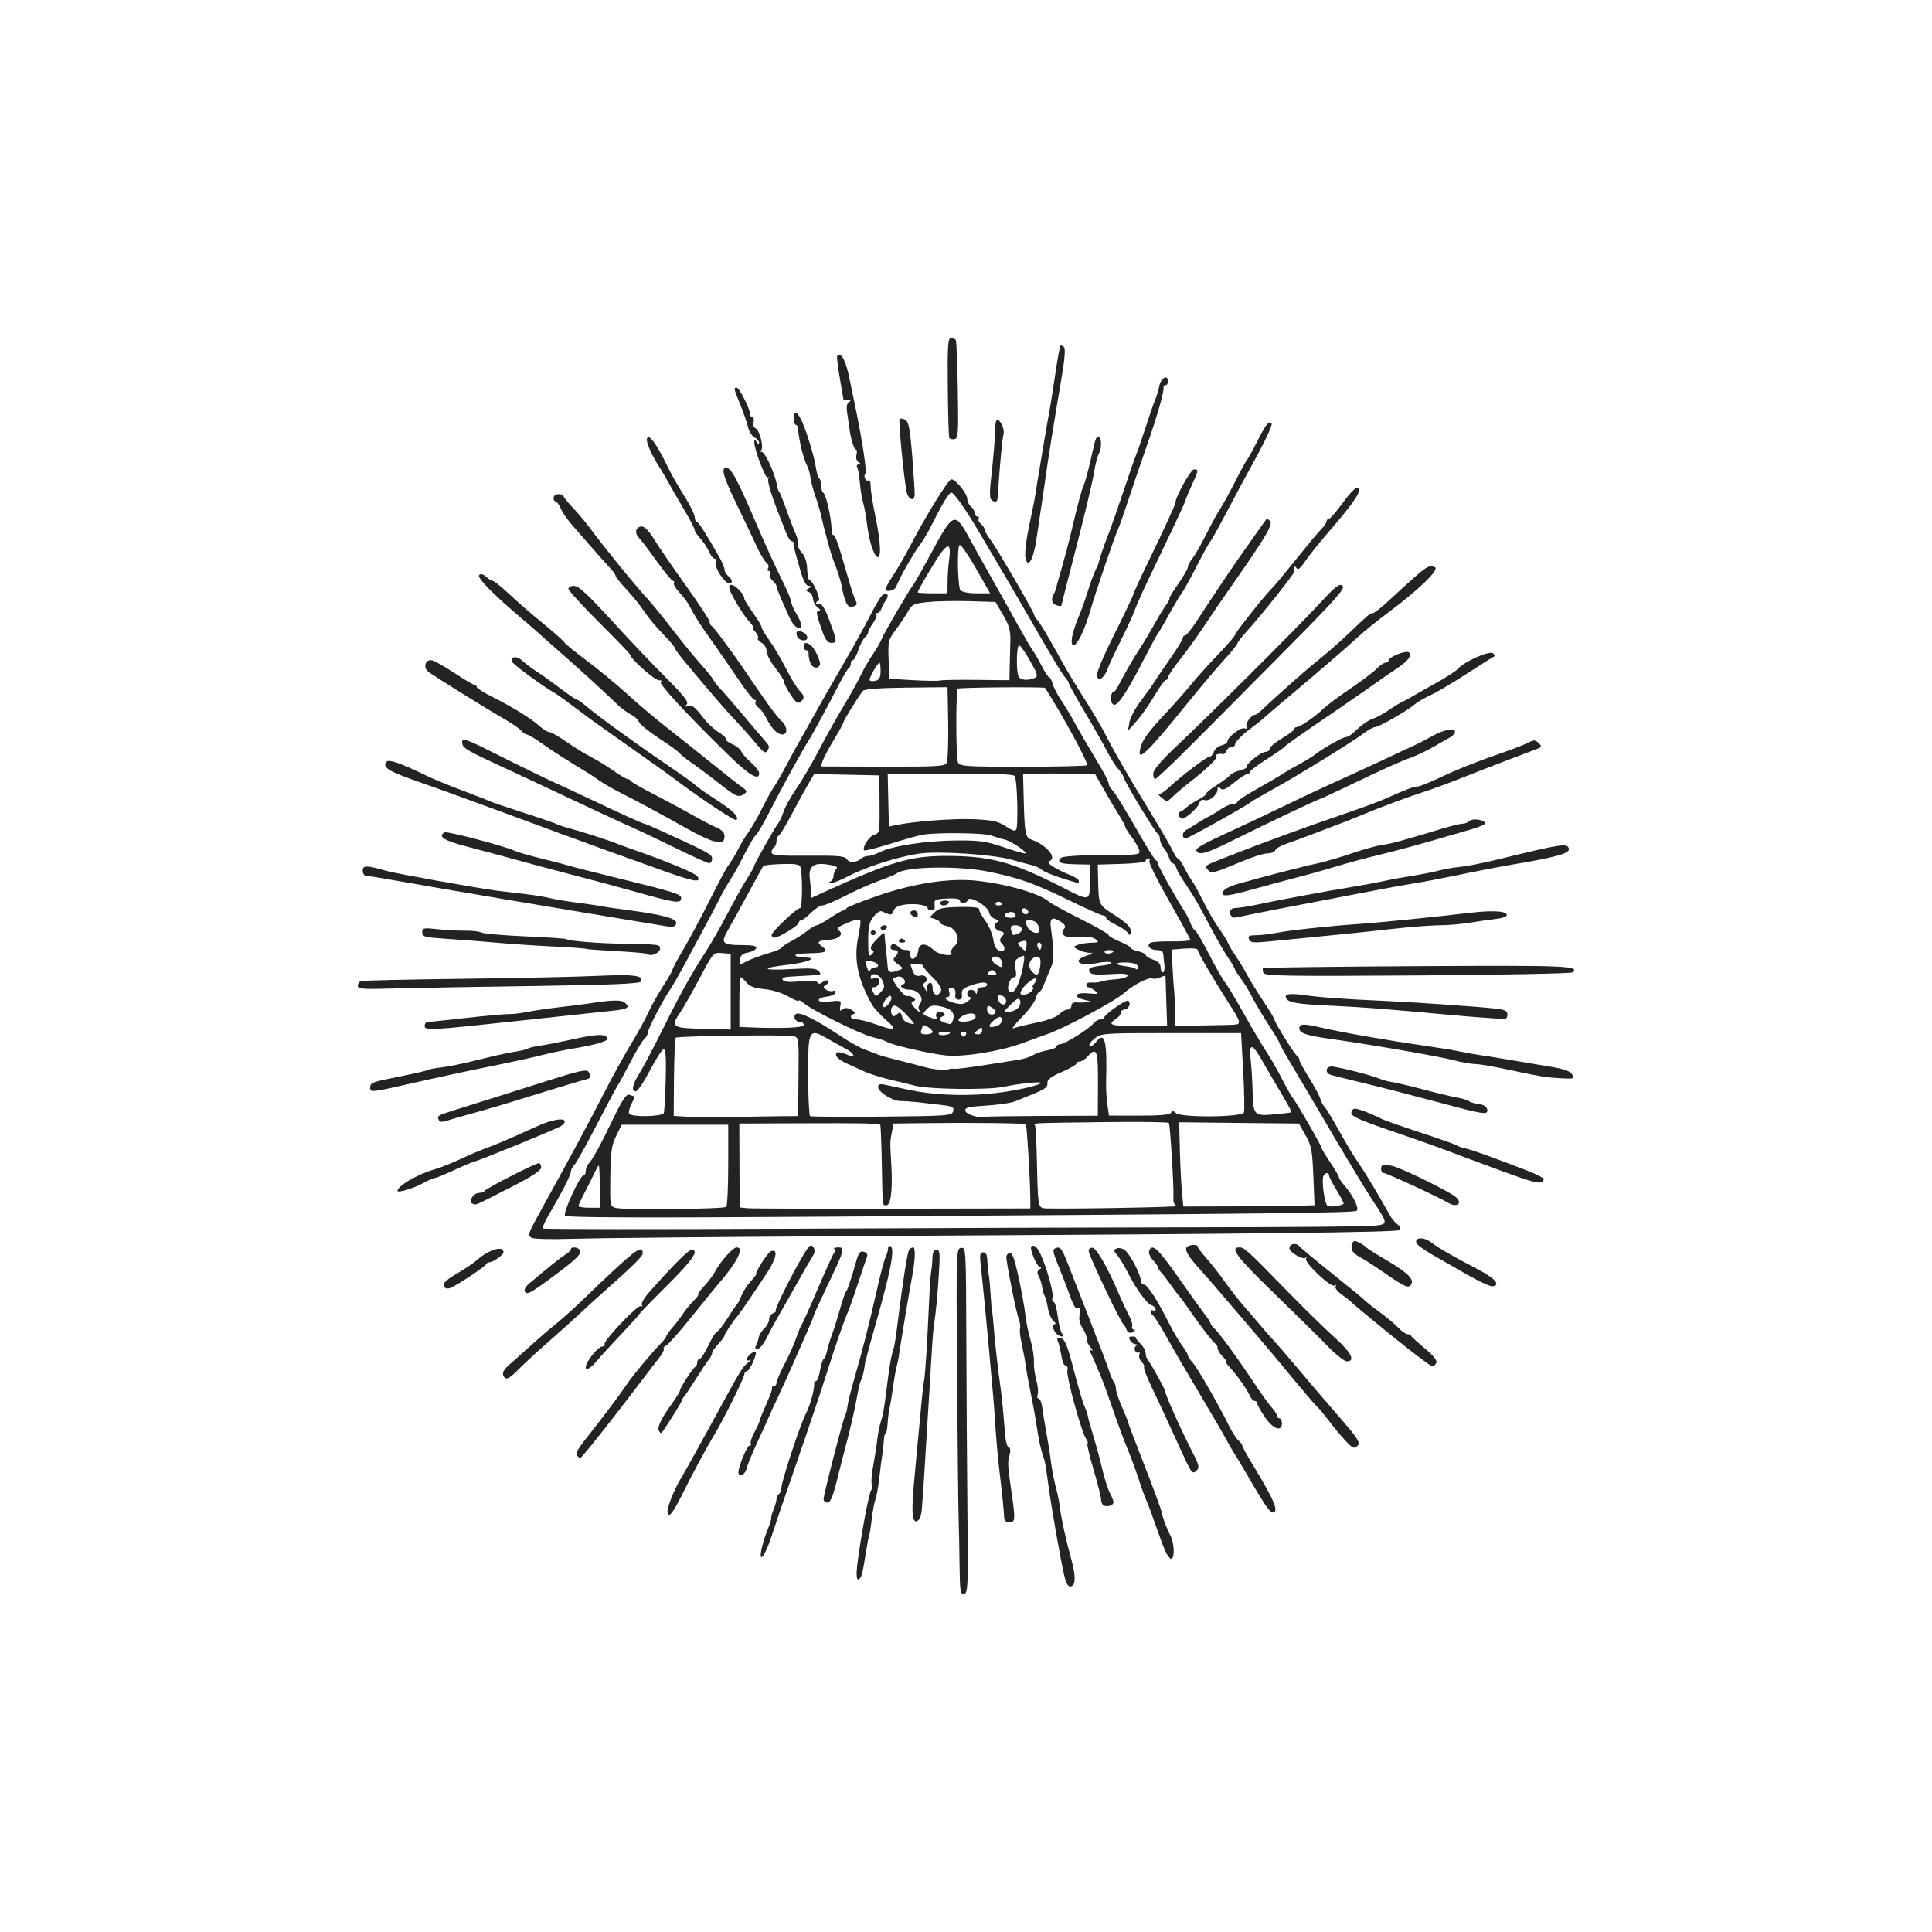 <?xml version="1.0" encoding="utf-8"?>
<!-- Generator: Adobe Illustrator 24.1.2, SVG Export Plug-In . SVG Version: 6.00 Build 0)  -->
<svg version="1.1" id="Layer_1" xmlns="http://www.w3.org/2000/svg" xmlns:xlink="http://www.w3.org/1999/xlink" x="0px" y="0px"
	 viewBox="0 0 2000 2000" style="enable-background:new 0 0 2000 2000;" xml:space="preserve">
<style type="text/css">
	.st0{fill:#FFFFFF;}
	.st1{fill:#232323;}
</style>
<rect class="st0" width="2000" height="2000"/>
<g>
	<path class="st1" d="M1091.69,1370.79c-3.39,0-1.15,7.98,3.11,10.88c4.45,3.04,7.45,2.24,4.58-1.26
		c-1.43-1.75-3.47-9.83-4.44-17.95c-1.01-8.11-2.94-14.72-4.27-14.72c-1.36,0-1.82-2.07-1.01-4.59c0.81-2.52-1.82-14.76-5.84-27.22
		c-6.79-20.92-11.54-28.55-16.09-25.75c-2.62,1.65,5.71,21.58,9.03,21.65c1.58,0.04,1.29,1.05-0.64,2.24
		c-2.59,1.64-2.79,3.5-0.8,7.21c1.47,2.76,3.07,7.84,3.53,11.22c0.49,3.43,1.61,7.39,2.49,8.82c0.9,1.43,2.45,7.17,3.42,12.81
		c0.99,5.62,3.65,11.68,5.85,13.46C1092.9,1369.42,1093.36,1370.79,1091.69,1370.79z"/>
	<path class="st1" d="M1045.02,1506.48c1.33-4.58,1.08-7.49-0.7-8.08c-1.54-0.53-3.15-5.49-3.61-11.05
		c-2.3-28.27-3.36-39.22-4.65-48.59c-3.25-22.88-6.51-52.34-7.7-69.24c-0.41-5.63-1.01-10.84-1.36-11.54
		c-0.35-0.7-0.98-8.22-1.43-16.68c-0.46-8.46-1.36-18.26-2.03-21.8c-0.7-3.53-1.33-10.14-1.47-14.72c-0.13-5.85-1.43-8.37-4.26-8.37
		c-3.47,0-3.82,2.31-2.42,14.77c2.1,18.43,8.29,82.73,10.42,108.37c0.91,10.57,2,22.67,2.42,26.9c0.42,4.24,1.47,18.68,2.35,32.08
		c0.9,13.4,2.79,34.18,4.26,46.18c2.52,20.61,4.13,36.73,4.72,46.81c0.18,2.7,2.31,4.48,5.39,4.48c5.98,0,6.26-3.18,2.42-29.49
		C1043.06,1516.94,1042.89,1513.97,1045.02,1506.48z"/>
	<path class="st1" d="M1097.45,1561.9c-0.66-5.67-2.31-14.31-3.64-19.24c-2.86-10.46-4.83-20.74-6.4-33.48
		c-0.63-5.01-2.48-16.55-4.16-25.64c-1.64-9.1-3.56-20.88-4.23-26.17c-0.7-5.28-2.42-9.62-3.85-9.62c-1.4,0-1.85-1.85-0.98-4.13
		c0.87-2.27,0.24-8.88-1.37-14.73c-1.64-5.84-2.76-14.52-2.52-19.27c0.28-4.72-1.36-15.01-3.64-22.81
		c-2.28-7.84-4.66-19.52-5.28-26.02c-0.63-6.47-3.71-23.65-6.86-38.13c-4.41-20.19-6.61-26.17-9.58-25.54
		c-2.17,0.46-3.54,2.97-3.12,5.81c2.59,18.3,10.36,56.04,12.99,63.15c1.22,3.32,1.71,7.45,1.12,9.23
		c-0.64,1.75,0.21,9.27,1.89,16.65c1.64,7.42,3.53,17.53,4.12,22.46c0.64,4.93,2.84,17.03,4.9,26.94
		c2.07,9.86,4.79,24.87,6.05,33.33c2.52,16.62,4.13,24.22,7.03,32.88c2.1,6.37,2.14,6.65,5.74,32.5
		c3.43,24.49,12.24,74.52,15.99,90.58c2.13,9.09,3.95,12.1,7.03,11.51c4.93-0.95,5.08-10.77,0.39-27.67
		C1103.65,1594.95,1098.72,1572.63,1097.45,1561.9z"/>
	<path class="st1" d="M1000.35,1389.29c-0.29-96.62-0.36-98.16-5.39-97.45c-5.07,0.73-5.14,2.34-4.2,130.27
		c0.53,71.23,1.23,138.18,1.58,148.75c0.35,10.59,0.81,32.88,0.98,49.57c0.32,26.97,0.84,30.23,4.69,29.49
		c3.99-0.77,4.26-7.42,3.49-81.61C1001.05,1523.87,1000.52,1443.31,1000.35,1389.29z"/>
	<path class="st1" d="M1141.26,1521.56c-2.03-8.85-6.16-24.17-9.17-34.07c-3-9.86-5.73-19.66-6.04-21.79
		c-0.31-2.1-1.93-6.72-3.54-10.25c-1.64-3.53-6.61-20.46-11.02-37.6c-6.51-25.05-9.06-31.45-13.15-32.5
		c-3.92-1.05-4.66-0.38-3.32,2.97c0.94,2.35,2.13,6.61,2.62,9.41c2.24,12.8,3.08,15.18,5.73,16.06c1.58,0.52,2.27,2.45,1.61,4.23
		c-1.93,5.01,14.77,65.88,19.8,72.28c1.23,1.57,1.65,3.39,0.91,4.09c-0.7,0.7,2.2,12.98,6.43,27.25c4.27,14.3,7.74,28.23,7.74,30.99
		c0,2.72,1.43,5.49,3.22,6.08c4.2,1.47,9.62-0.59,9.62-3.64c0-1.33-1.75-5.8-3.88-9.9
		C1146.67,1541.05,1143.28,1530.44,1141.26,1521.56z"/>
	<path class="st1" d="M1414.29,1121.85c17.63,4.27,51.11,12.88,74.38,19.14c48.73,13.08,52.01,13.57,50.83,7.31
		c-0.53-2.83-3.71-4.79-8.54-5.35c-4.2-0.49-8.82-1.83-10.22-2.98c-1.43-1.15-7.21-2.9-12.84-3.91c-5.63-0.98-21.23-4.72-34.63-8.29
		c-13.4-3.6-27.81-6.99-32.04-7.59c-4.24-0.6-10-2.14-12.84-3.39c-7.58-3.47-43.97-12.73-49.95-12.73c-6.37,0-6.89,6.85-0.7,8.7
		C1380.22,1113.48,1396.66,1117.58,1414.29,1121.85z"/>
	<path class="st1" d="M830.22,654.07c-5.1-1.96-6.89-0.18-4.96,4.9c0.84,2.17,3.84,3.95,6.65,3.95
		C837.85,662.91,836.62,656.51,830.22,654.07z"/>
	<path class="st1" d="M774.36,442.21c0.95,4.34,3.92,9.06,6.61,10.5c2.73,1.43,4.93,4.03,4.9,5.74c-0.04,1.96-0.98,1.71-2.52-0.73
		c-2.2-3.39-2.48-3.39-2.52,0c-0.04,7.56,11.79,38.62,13.95,36.63c1.23-1.08,1.47-0.7,0.56,0.87c-1.43,2.53,3.25,17.95,12.35,40.76
		c1.71,4.24,4.51,11.45,6.3,16.02c1.75,4.59,4.24,8.33,5.49,8.33c1.3,0,2.2,0.88,2.03,1.93c-0.18,1.05-0.04,2.79,0.31,3.84
		c0.35,1.06,0.77,2.8,0.98,3.85c0.18,1.05,2.59,9.73,5.32,19.25c3.36,11.75,6.26,17.35,8.96,17.35c3.43,0.04,3.47,0.35,0.21,2.42
		c-3.33,2.1-3.33,2.59,0.06,3.88c2.14,0.81,4.09,4.02,4.31,7.14c0.24,3.12,2.45,7.14,4.9,8.92c2.69,1.96,3.18,3.25,1.22,3.25
		c-3.49,0-2.83,3.78,3.89,22.46c2.77,7.67,5.36,10.88,8.81,10.88c6.33,0,6.27-1.29-1.82-23.09c-4.72-12.7-7.84-17.8-10.28-16.9
		c-1.93,0.77-3.5,0.25-3.5-1.12c0-1.36,1.12-2.48,2.49-2.48c1.33,0,0.31-4.9-2.27-10.92c-2.62-5.98-5.74-10.7-6.97-10.5
		c-1.22,0.25-2.34-4.72-2.52-11.01c-0.24-7.52-2.1-13.4-5.45-17.11c-2.84-3.08-4.62-7-3.99-8.71c0.64-1.71-0.59-6.9-2.69-11.54
		c-2.1-4.66-6.44-15.95-9.66-25.12c-3.22-9.16-6.47-17.25-7.24-17.95c-0.81-0.7-1.78-3.6-2.24-6.43
		c-1.82-11.79-12.21-34.64-15.85-34.81c-2.17-0.11-2.59-0.73-0.94-1.4c3.78-1.54-1.01-21.41-5.56-23.16
		c-1.76-0.67-2.62-3.47-1.89-6.2c0.7-2.72,0.17-4.96-1.16-4.96c-1.33,0-2.45-1.54-2.45-3.43c0-5.21-11.22-27.36-13.88-27.36
		c-3.3,0-3.12,0.81,3.84,17.88C769.84,427.56,773.38,437.91,774.36,442.21z"/>
	<path class="st1" d="M873.12,413.49c0,0.35,2.02,0.67,4.48,0.67c3.32,0.04,3.64,0.59,1.18,2.13c-2.34,1.5-2.79,5.32-1.57,12.98
		c0.98,6.02,1.99,12.84,2.27,15.18c1.23,9.91,4.69,20.96,6.55,20.96c1.08,0,1.36,2.45,0.59,5.43c-0.83,3.14,0.07,6.3,2.18,7.62
		c2.76,1.79,2.79,2.31,0.21,2.31c-1.85,0.04-2.62,1.23-1.71,2.7c0.87,1.47,2.17,8.68,2.79,16.02c0.63,7.38,2.2,16.86,3.47,21.09
		c1.25,4.24,3.04,14.03,3.95,21.8c1.93,16.13,6.44,31.2,10.22,33.9c4.75,3.39,4.2-14.17-1.26-40.3
		c-2.94-14.13-5.28-28.93-5.18-32.92c0.07-3.95-0.91-6.57-2.2-5.77c-1.3,0.81-2.97-0.21-3.74-2.2c-0.77-2.03-0.53-4.02,0.59-4.48
		c1.76-0.73-3.14-33.69-9.86-66.23c-1.33-6.33-4.37-21.16-6.82-32.92c-3.85-18.74-8.46-27.14-12.59-22.98
		c-0.63,0.59,0.56,10.84,2.66,22.74C871.4,403.1,873.12,413.14,873.12,413.49z"/>
	<path class="st1" d="M656.68,1134.83c-0.64,0-2.95-0.66-5.15-1.54c-3.07-1.16-7.03,4.73-16.85,25.01
		c-14.03,28.97-21.52,42.57-25.65,46.7c-1.47,1.47-2.66,4.76-2.66,7.28c0,2.55-1.12,4.61-2.44,4.61c-3.6,0-21.13,38.2-19.07,41.53
		c1.3,2.07,75.35,2.38,270.03,1.08c472.69-3.08,547.41-3.91,549.68-6.19c2.59-2.59-4.09-16.2-12.73-25.96
		c-3.14-3.6-5.77-7.45-5.77-8.61c0-1.12-4.02-8.04-8.96-15.35c-4.93-7.35-8.99-14.07-8.99-14.94c0-2.14-25.29-46.18-29.31-51.05
		c-1.76-2.13-7-11.33-11.65-20.46c-4.66-9.13-12.07-22.04-16.44-28.65c-4.41-6.61-14.9-24.39-23.37-39.53
		c-8.46-15.12-17.14-29.45-19.24-31.87c-2.13-2.41-9.58-15.53-16.58-29.18c-6.99-13.6-13.53-24.73-14.48-24.73
		c-0.98,0-3.04-3.19-4.55-7.07c-1.53-3.89-3.91-8.79-5.31-10.88c-8.79-13.4-28.34-48.31-28.34-50.65c0-1.54-0.91-3.19-2.03-3.64
		c-1.16-0.48-6.61-8.78-12.21-18.43c-5.56-9.69-11.27-19.52-12.7-21.87c-1.4-2.34-5.95-10-10.08-17.03
		c-4.13-7.03-9.06-14.31-10.92-16.16c-1.85-1.85-3.36-4.86-3.36-6.65c0-1.75-5.91-12.94-13.15-24.8
		c-7.24-11.87-16.61-27.95-20.81-35.69c-4.2-7.76-10.95-19.07-15.04-25.11c-4.06-6.05-8.08-13.82-8.96-17.32
		c-0.87-3.47-2.34-6.3-3.29-6.3c-0.94,0-4.55-5.49-8.04-12.21c-3.47-6.69-7.67-13.89-9.3-16.03c-1.65-2.1-8.71-14.23-15.71-26.93
		c-6.97-12.7-18.61-33.45-25.82-46.15c-7.24-12.7-18.05-32.08-24-43.09c-14.87-27.32-16.61-26.73-38.37,13.57
		c-9.51,17.67-18.33,33.27-19.59,34.74c-3.61,4.2-31,51.25-32.99,56.64c-0.94,2.65-5.07,9.73-9.13,15.74
		c-4.1,5.98-9.41,15.22-11.83,20.5c-2.45,5.28-10.18,19.25-17.18,30.96c-7.03,11.76-16.83,29.08-21.82,38.48
		c-12.98,24.59-21.1,38.55-30.4,52.23c-4.48,6.65-9.44,15.85-11.02,20.53c-1.58,4.66-3.99,9.94-5.39,11.76
		c-3.81,4.86-24.91,42.23-24.91,44.12c0,0.87-3.32,6.81-7.34,13.15c-4.03,6.37-13.16,22.71-20.33,36.35
		c-7.14,13.61-16.96,30.85-21.8,38.3c-15.88,24.49-26.65,43.84-44.71,80.25c-9.79,19.77-20.92,40.79-24.66,46.77
		c-7.42,11.72-8.74,18.65-3.64,18.65c1.78,0,8.33-9.83,14.59-21.83c6.26-11.96,12.66-21.79,14.2-21.79c2,0,2.62,9.55,2.03,31.42
		c-0.46,17.28-1.37,32.89-1.96,34.63c-1.37,3.88-33.55,4.51-35.89,0.73c-0.84-1.36,0.28-5.98,2.48-10.29
		C655.97,1138.33,657.27,1134.83,656.68,1134.83z M1369.93,1217.57c1.4-3.82,5.88-4.34,5.88-0.71c0,1.41,3.61,8.4,8.02,15.54
		c4.37,7.14,7.56,13.33,7.03,13.78c-2.62,2.2-14.17,3.64-16.58,2.06C1371.27,1246.29,1367.94,1222.88,1369.93,1217.57z
		 M609.87,1250.27c-6.16,0-11.12-0.88-11.05-1.93c0.1-1.08,2.9-7.14,6.26-13.47c3.32-6.37,7.8-15.29,9.97-19.91
		c2.13-4.58,4.31-8.32,4.83-8.32c0.53,0,1.01,9.82,1.05,21.79l0.11,21.83H609.87z M924.36,1251.25
		c-78.25,0.14-145.98-0.07-150.5-0.48l-8.15-0.81l-0.21-43.45l-0.18-43.44l62.24-0.25c64.44-0.28,82.1,0.07,83.64,1.61
		c0.53,0.49,1.26,18.54,1.65,40.16c0.91,46.81,0.49,43.1,4.79,43.1c4.62,0,6.55-16.2,5.04-42.33c-1.41-23.89-1.41-23.16,0.7-33.97
		l1.6-8.32l33.69-0.42c47.54-0.6,102.15,0.04,103.27,1.19c1.09,1.05,4.34,54.67,4.55,74.58l0.14,12.56L924.36,1251.25z
		 M832.75,991.22c-4.44,0-8.64-0.98-9.38-2.13c-0.7-1.16,5.63-2.17,14.1-2.28c17.53-0.18,20.71-1.82,13.68-6.96
		c-6.33-4.62-4.58-6.2,7.59-7.04c10.04-0.66,15.22-6.12,9.27-9.79c-2.27-1.43-0.63-3.26,5.43-6.02c10.85-5.01,16.3-6.12,17.24-3.61
		c0.42,1.09-0.56,8.29-2.17,16.06c-4.86,23.41-0.81,43.69,14.17,70.5c1.96,3.49,8.53,10.7,14.59,15.95
		c12.39,10.7,9.76,11.82-10.7,4.44c-7.69-2.77-16.65-5.04-19.87-5.04c-6.22,0-8.08-3.95-2.7-5.73c1.96-0.66,0.91-2.31-2.72-4.27
		c-4.27-2.27-6.86-2.37-9.24-0.39c-2.62,2.17-3.07,1.43-2.17-3.39c1.12-5.91,0.73-6.08-10.59-4.83c-7.49,0.84-11.79,0.35-11.79-1.4
		c0-1.5,3.64-3.08,8.11-3.54c4.48-0.45,8.64-2.24,9.21-4.02c0.59-1.82-0.42-2.66-2.38-1.96c-1.85,0.71-5.14,0.14-7.24-1.25
		c-3.39-2.24-3.39-2.84-0.07-4.97c2.06-1.33,2.94-3.21,1.96-4.2c-0.99-1.01-3.43-0.41-5.46,1.26c-2.55,2.13-4.2,2.2-5.38,0.31
		c-1.08-1.78-7.39-2.17-17.81-1.08c-10.84,1.08-16.72,0.7-17.95-1.26c-1.75-2.83,0.39-3.32,17.78-4.19
		c23.12-1.19,22.59-1.05,19.34-4.97c-2.52-3.01-8.15-3.43-29.18-2.2c-30.15,1.75-31.94-1.23-2.73-4.51
		C836.1,996.44,847.96,991.22,832.75,991.22z M967.53,936.72c-0.73-5.28,0.36-5.84,12.67-6.54c8.19-0.49,13.46,0.28,13.46,1.93
		c0,3.77,7.04,3.36,8.37-0.53c1.65-4.76,20.92,6.75,21.9,13.05c0.46,2.77,3.32,5.8,6.44,6.75c3.43,1.05,4.37,2.2,2.42,3.04
		c-5.15,2.1-3.71,7.84,2.34,9.44c4.76,1.23,5.08,2.03,2.18,5.53c-2.6,3.07-2.7,4.79-0.42,7.03c4.68,4.72,3.53,9.31-2,7.87
		c-3.47-0.91-5.45-4.48-6.68-11.93c-0.95-5.88-4.79-14.7-8.5-19.63c-3.71-4.93-6.48-10.17-6.16-11.62c0.38-1.67-7.03-2.48-20.19-2.2
		c-17,0.35-21.69,1.33-25.92,5.56l-5.14,5.15l5.42,1.71c2.97,0.98,5.42,2.66,5.42,3.82c0,1.16,3.19,2.7,7.07,3.49
		c10,2,14.87,14.8,7.9,20.79c-2.72,2.34-4.23,5.35-3.39,6.72c2.87,4.61-12.45,2.55-17.8-2.42c-8.57-7.94-15.42-7.84-16.33,0.21
		c-0.98,8.19-8.19,12.28-8.19,4.61c0-2.76-1.16-5.03-2.59-5.03c-5.32,0-6.51-0.49-10.46-4.06c-2.24-2.03-4.83-2.91-5.78-1.96
		c-2.94,2.97-1.89,6.02,2.14,6.02c4.65,0,4.96,2.97,0.73,7.2c-2.42,2.42-1.75,4.03,3.01,7.39c5.8,4.06,5.87,4.37,1.18,6.19
		c-8.08,3.19-11.33,2.55-11.61-2.2c-0.14-2.45-0.84-9.69-1.54-16.02c-0.73-6.33-1.44-13.58-1.58-16.02
		c-0.35-5.71-0.28-5.74-8.05,2.02c-6.81,6.82-8.11,10.42-4.19,11.87c1.25,0.45,0.66,2.34-1.3,4.16c-3.04,2.8-3.6,0.64-3.6-14.41
		c0-14.17,1.08-19.1,5.45-24.63c2.97-3.78,6.72-6.37,8.33-5.7c1.58,0.67,4.76,1.93,7.03,2.87c2.8,1.12,4.58,0.06,5.45-3.22
		c0.84-3.29,4.42-5.38,10.85-6.43c10.84-1.76,24.46,0.28,24.46,3.64c0,1.25,1.78,2.27,3.98,2.27
		C967.01,942.5,968.06,940.57,967.53,936.72z M1030.89,934.73c1.47-2.35,6.37-1.23,6.37,1.5c0,0.6-1.79,1.12-3.99,1.12
		C1031.06,937.35,1029.97,936.16,1030.89,934.73z M1087.76,959.67c-1.22-9.21,1.96-11.02,10.04-5.7c4.66,3.04,5.74,5.1,3.89,7.34
		c-5.28,6.37,1.08,10.15,14.83,8.82c8.68-0.84,14.62-0.11,17.6,2.13c3.95,3.01,3.5,3.43-4.51,3.64c-4.93,0.14-11.27,1.16-14.06,2.24
		c-4.97,1.96-4.94,2.07,0.49,4.97c3.04,1.64,8.21,3.08,11.47,3.22c4.93,0.21,4.51,0.73-2.42,2.94c-16.26,5.25-7.56,11.54,10.6,7.67
		c6.26-1.33,12.77-1.61,14.41-0.6c1.65,1.02-2.35,2.45-8.88,3.19c-13.25,1.5-15.56,2.79-12.84,7.17c1.26,2.1,7.84,2.62,20.88,1.75
		c13.61-0.91,18.79-0.46,18.09,1.65c-0.53,1.6-6.09,3.25-12.31,3.64c-6.22,0.42-13.08,1.43-15.18,2.31
		c-2.14,0.87-6.44,1.33-9.63,1.01c-3.18-0.31-5.77,0.7-5.77,2.2c0,1.5,0.94,2.73,2.06,2.73c1.15,0,4.34,1.67,7.07,3.71
		c4.51,3.36,3.85,3.6-7.42,2.59c-13.95-1.26-16.09,3.98-2.79,6.89c5.6,1.19,6.19,1.79,2.37,2.31c-2.83,0.38-7.73,0.49-10.91,0.21
		c-3.71-0.32-5.78,0.91-5.78,3.42c0,2.18-1.82,3.96-4.06,3.96c-2.27,0-6.02,2.13-8.36,4.75c-2.52,2.8-12.1,6.4-23.47,8.75
		c-10.59,2.2-21.37,4.86-23.96,5.87c-2.62,1.05,1.08-3.96,8.22-11.09c7.13-7.14,13.71-15.96,14.62-19.59
		c0.91-3.67,2.56-6.65,3.64-6.65s3.39-3.74,5.14-8.33c1.75-4.58,4.9-12.21,6.96-16.93C1091.37,993.81,1091.34,986.36,1087.76,959.67
		z M1147.41,983.53c2.91,0,5.28,0.46,5.28,0.98c0,2.45-7.69,3.67-9.05,1.47C1142.8,984.61,1144.51,983.53,1147.41,983.53z
		 M1164.93,996.33c5.78,0,11.27,1.23,12.21,2.73c1.82,2.97,0.31,5.84-1.89,3.6c-0.73-0.73-5.11-1.82-9.69-2.41
		C1153.26,998.71,1152.83,996.33,1164.93,996.33z M1051.24,1002.98c-1.4-7.39-0.73-9.24,4.09-11.83c5.63-3.04,5.74-2.87,4.02,7.7
		c-0.94,5.95-3.36,14.72-5.35,19.55c-3.43,8.19-6.44,10.5-9.56,7.38c-2.66-2.69,1.19-14.06,4.76-14.06
		C1052.01,1011.72,1052.47,1009.63,1051.24,1002.98z M1072.73,1013.02c0.66,0.63-0.29,2.9-2.07,5.07c-1.78,2.13-2.38,3.89-1.33,3.89
		c1.05,0,0.45,1.75-1.3,3.84c-1.75,2.14-5.38,3.85-8.08,3.85c-4.09,0-4.48-0.84-2.24-5.01
		C1060.69,1019.14,1070.9,1011.2,1072.73,1013.02z M1070.35,991.33c5.91-3.15,8.04,0.7,6.13,10.94c-1.48,7.59-3.3,8.47-7.91,3.82
		C1063.94,1001.48,1064.82,994.3,1070.35,991.33z M1047.19,1038.97c5.98-5.73,7.63-6.33,8.85-3.12c0.84,2.18-0.24,5.71-2.41,7.84
		c-3.29,3.33-13.78,5.71-13.78,3.15C1039.84,1046.39,1043.13,1042.86,1047.19,1038.97z M1077.76,981.29c-0.88,2.62-1.47,2.62-3.12,0
		c-2.13-3.47,0.04-7.38,2.62-4.79C1078.15,977.37,1078.35,979.51,1077.76,981.29z M1063.39,959.14c-2.69-5.84-2.42-6.4,3.14-6.4
		c5.49,0,9.21,4.2,9.21,10.46C1075.74,968.34,1066.11,965.16,1063.39,959.14z M1063.32,946.06c-1.43,0.91-3.39,0.38-4.34-1.16
		c-2.41-3.95,0.91-6.47,4.2-3.18C1065.03,943.54,1065.06,944.98,1063.32,946.06z M1062.2,974.26c0.63,0.63,0.73,3.36,0.28,6.08
		c-0.81,4.69-1.08,4.73-5.45,0.53c-4.27-4.09-4.27-4.55-0.29-6.09C1059.12,973.88,1061.6,973.63,1062.2,974.26z M1053.72,966.56
		c-5.56,2.13-5.45,2.2-6.96-3.56c-1.05-4.09-0.07-5.14,4.83-5.14C1058.56,957.86,1060.09,964.11,1053.72,966.56z M1046.17,950.15
		c-7.52,0-8.47-3.95-1.41-5.8c2.91-0.77,5.57,0.21,6.34,2.27C1052.05,949.07,1050.51,950.15,1046.17,950.15z M1041.52,1036.22
		c0,5.07-5.87,4.72-7.91-0.49c-1.99-5.21-0.77-6.58,4.13-4.72C1039.84,1031.8,1041.52,1034.15,1041.52,1036.22z M992.48,1055.17
		c3.11-5.04,14.65-8.09,16.89-4.44c1.3,2.1,0.46,3.95-2.34,5.07C999.96,1058.6,990.59,1058.22,992.48,1055.17z M1000.06,1070.7
		c-0.87,1.43-2.02,2.59-2.55,2.59c-0.55,0-1.71-1.15-2.55-2.59c-0.88-1.4,0.28-2.55,2.55-2.55
		C999.78,1068.15,1000.94,1069.31,1000.06,1070.7z M1012.9,1065.6c3.14-2.62,3.85-2.45,3.85,0.94c0,2.31-1.75,4.16-3.85,4.16
		c-2.13,0-3.85-0.42-3.85-0.94C1009.05,1069.2,1010.77,1067.34,1012.9,1065.6z M1011.4,1026.49c-0.11,2.65-0.7,3.18-1.47,1.25
		c-1.82-4.51-8.57-3.99-8.57,0.66c0,2.1,1.36,3.85,3.04,3.85c1.68,0,0.81,1.68-1.93,3.74c-5.18,3.92-6.75,4.16-15.21,2.1
		c-6.48-1.53-11.34-5.84-6.65-5.84c2.18,0,2.88-1.93,2-5.28c-1.01-3.95-0.28-5.07,2.9-4.44c2.8,0.56,4.03,2.87,3.5,6.58
		c-0.56,3.88,0.53,5.7,3.36,5.7c2.79,0,3.91-1.82,3.36-5.53c-0.59-4.26,1.23-6.22,8.19-8.78c11.12-4.03,17.95-4.44,17.95-1.08
		c0,1.4-2.31,2.55-5.1,2.55C1013.64,1021.98,1011.54,1023.76,1011.4,1026.49z M976.35,1051.89c2.41-0.99,2.28-1.93-0.56-3.92
		c-3.99-2.77-8.67,1.3-6.15,5.32c1.64,2.7,0.13,2.59-8.22-0.6c-6.72-2.55-6.75-2.76-2.28-7.73c3.67-4.06,6.48-4.72,13.71-3.36
		c11.41,2.13,15.78,6.33,13.96,13.4c-0.81,3.01-2.17,5.32-3.08,5.18C973.16,1058.22,969.84,1054.54,976.35,1051.89z M983.41,1069.13
		c0,2.27-10.39,3.46-11.72,1.33c-0.77-1.26,1.54-2.31,5.15-2.31C980.44,1068.15,983.41,1068.61,983.41,1069.13z M951.26,1044.96
		c2.66,4.31-0.04,3.08-4.83-2.17c-3.39-3.81-3.64-5.18-1.01-6.22c2.7-1.08,2.66-1.85-0.29-3.89c-1.95-1.4-4.85-2.06-6.39-1.5
		c-2.27,0.84-14.35-14.17-14.35-17.84c0-0.56,2.24-1.58,4.97-2.31c5.25-1.36,10.46,6.26,5.42,7.94c-4.93,1.64,0.07,5.6,7.1,5.6
		c8.57,0,15.15,8.78,10.67,14.2C950.95,1040.69,950.36,1043.49,951.26,1044.96z M908.9,1012.95c-1.33-0.84-3.61-0.81-5.01,0.07
		c-1.43,0.87-2.59,0.45-2.59-0.95c0-6.15,9.13-3.98,12.11,2.88c2.69,6.26,2.45,7.86-1.86,12.21c-4.93,4.93-5,4.93-7.69-0.11
		c-2.13-3.95-1.93-5.07,0.95-5.07C909.22,1021.98,912.36,1015.08,908.9,1012.95z M921.92,1031c1.4,0.87,1.08,3.56-0.73,6.5
		c-2.94,4.69-7.03,6.75-7.03,3.54C914.15,1037.08,919.85,1029.74,921.92,1031z M924.05,1041.81c2.17-2.14,5.63-0.14,13.58,7.86
		c5.88,5.96,9.62,10.64,8.36,10.5c-7.59-0.98-10.94-3.18-12.21-7.97c-1.19-4.55-2.03-4.9-5.36-2.14c-3.25,2.73-4.23,2.53-5.6-1.01
		C921.92,1046.68,922.47,1043.42,924.05,1041.81z M959.73,1023.54c0.71,4.73,0.64,4.73-2.2,0.07c-2.24-3.67-2.17-5.28,0.25-6.79
		c4.68-2.9,0.24-8.32-5.6-6.82c-3.57,0.94-5.63-0.46-7.39-5.08c-1.33-3.49-2.41-6.57-2.41-6.85c0-0.25,2.87-0.46,6.4-0.46
		c3.53,0,6.4,0.91,6.4,2.03c0,1.12,4.61,6.54,10.24,12.03c6.55,6.44,9.65,11.48,8.68,14.03c-2.48,6.5-8.68,4.65-8.68-2.66
		c0-4.2-1.15-6.23-3.18-5.49C960.46,1018.16,959.34,1020.86,959.73,1023.54z M953.65,1066.65c0.83-2.2,1.54-4.58,1.54-5.21
		s2.3,0.07,5.14,1.58c2.79,1.54,5.1,3.88,5.1,5.25c0,1.36-3.01,2.44-6.68,2.44C953.72,1070.7,952.45,1069.73,953.65,1066.65z
		 M1026.83,1043c2.72,1.72,4.41,4.03,3.71,5.15c-2.56,4.13-8.68,1.92-8.68-3.08C1021.86,1040.59,1022.56,1040.31,1026.83,1043z
		 M1030.08,1006.09c2.37,2.38,1.71,3.08-3.08,3.08c-4.79,0-5.45-0.7-3.08-3.08C1026.3,1003.68,1027.7,1003.68,1030.08,1006.09z
		 M1032.14,990.45c2.84,0.77,5.11,3.5,5.11,6.2c0,5.56,0.13,5.49-5.78,2.06C1025.18,995.04,1025.68,988.78,1032.14,990.45z
		 M1027,1057.9c2.84-2.83,6.3-5.14,7.69-5.14c4.13,0,2.95,6.99-1.49,8.71C1024.48,1064.79,1021.68,1063.18,1027,1057.9z
		 M903.37,995.46c6.27,1.64,7.74,6.02,2.03,6.02c-2.03,0-4.13,1.43-4.75,3.22c-0.6,1.75-1.93,0.53-3.01-2.77
		C895.29,994.58,896.17,993.57,903.37,995.46z M816.05,1031.56c5.98,3.47,10.88,5.45,10.88,4.37c0-1.05,2.03-0.13,4.51,2.07
		c8.33,7.34,58.74,32.43,71.4,35.51c6.92,1.71,13.75,3.91,15.14,4.93c4.44,3.15,45.51,12.64,61.36,14.14
		c18.92,1.82,56.81-4.41,80.25-13.16c9.58-3.57,20.28-7.45,23.82-8.64c16.9-5.6,70.53-34.17,80-42.65
		c9.52-8.46,25.58-16.79,29.56-15.25c2,0.77,5.88,0.21,8.61-1.26c3.67-1.95,4.97-1.78,5.01,0.67c0,1.82,0.39,13.67,0.84,26.37
		l0.8,23.09l-29.07,0.35c-28.82,0.31-33.79-1.19-23.93-7.34c2.84-1.78,5.15-4.69,5.15-6.44c0-1.78,1.57-3.25,3.56-3.25
		c4.37,0,7.42-6.93,3.95-9.06c-2.3-1.43-23.15,13.01-25.07,17.39c-0.46,1.08-2.35,1.95-4.16,1.95c-1.82,0-4.86,1.82-6.72,4.09
		c-4.86,5.88-29.95,21.56-34.46,21.56c-2.1,0-3.82,1.01-3.82,2.27c0,1.26-4.3,3.08-9.62,4.03c-5.28,0.98-11.93,3.22-14.72,5.03
		c-2.84,1.78-9.76,3.96-15.4,4.79c-5.63,0.88-21.73,3.39-35.75,5.63c-14.03,2.2-27.32,3.89-29.53,3.67
		c-2.17-0.21-4.55-0.17-5.25,0.11c-4.59,1.82-15.95,0.95-26.94-2.06c-7.07-1.96-19.77-5.25-28.23-7.35
		c-8.47-2.06-17.7-4.72-20.5-5.84c-2.84-1.15-9.03-3.56-13.78-5.35c-4.8-1.78-16.31-8.36-25.58-14.59
		c-24.31-16.3-41.53-24.63-44.6-21.55c-3.19,3.15-0.35,8.11,4.58,8.11c2.03,0,3.71,1.44,3.71,3.22c0,2.9-24.21,3.81-59.64,2.24
		l-7.03-0.35v-25.65c0-14.1,0.66-25.64,1.5-25.64c0.84,0,3.5,2.45,5.91,5.46c3.22,3.95,8.29,5.8,18.37,6.74
		C799.33,1024.7,809.69,1027.85,816.05,1031.56z M932.41,1139.8c3.36-0.07,11.29,0.46,17.62,1.19c6.37,0.73,17.49,2.02,24.74,2.87
		c11.37,1.33,13.01,2.2,11.93,6.44c-1.23,4.68-4.9,4.93-74.38,5.63c-40.16,0.39-73.39,0.13-73.81-0.56
		c-1.33-2.2-2.41-38.79-1.85-61.92c0.64-26.17,2.9-28.37,19.17-18.75c5.98,3.54,14.62,8.33,19.2,10.68
		c8.61,4.37,11.87,10.42,3.85,7.14c-10.28-4.24-13.47-4.38-13.47-0.56c0,2.1,4.34,5.81,9.62,8.22c5.28,2.42,14.24,6.51,19.87,9.06
		c5.63,2.55,18.33,6.5,28.23,8.81c9.87,2.27,20.26,4.79,23.06,5.63c14.02,4.06,76.51,4.9,93.19,1.3c15.29-3.32,40.09-5.81,38.1-3.85
		c-3.29,3.29-32.43,9.27-54.33,11.19c-28.37,2.44-58.31,0.98-82.07-4.09c-9.86-2.1-21.13-4.51-25.01-5.35
		c-5.28-1.12-7.07-0.52-7.07,2.49C909,1130.45,924.51,1140,932.41,1139.8z M1021.13,1144.48c12.39-0.73,26.02-2.79,30.26-4.58
		c4.2-1.76,11.71-4.83,16.65-6.82c14.17-5.71,16.68-7.63,16.27-12.35c-0.29-3.12,4.09-6.37,14.76-10.99
		c8.33-3.56,15.14-7.48,15.14-8.67c0-1.19,1.54-2.14,3.43-2.14c1.93,0,5.56-2.3,8.11-5.14c9.63-10.63,11.02-6.99,10.85,28.06
		l-0.17,33.13l-57.58,0.22c-31.66,0.13-58.28,0.56-59.19,0.98c-4.51,2.09-19.63-2.52-20.33-6.22
		C998.67,1146.48,1002.2,1145.6,1021.13,1144.48z M1080.24,1250.76c-5.45-1.06-5.91-4.13-6.78-46.67c-0.46-20.47-1.33-38.06-2-39.12
		c-1.54-2.55-6.16-2.34,70.21-3.36c37.01-0.52,67.72-0.1,68.32,0.88c1.4,2.38,5.31,66.01,4.72,76.69c-0.31,5.84,0.81,8.46,4.02,9.27
		C1223.71,1249.71,1086.57,1251.98,1080.24,1250.76z M1344.61,1163.06l6.89,12.17c6.09,10.81,7,15.64,8.09,42.33l1.23,30.12
		l-16.24,0.52c-8.92,0.29-39.46,0.56-67.9,0.64l-51.7,0.13l-1.47-15.39c-0.77-8.47-1.76-28.09-2.14-43.62l-0.7-28.2l39.74,0.46
		c21.86,0.24,49.74,0.52,61.98,0.63L1344.61,1163.06z M1306.79,1098.3c4.58,8.08,13.4,23.23,19.63,33.58
		c6.19,10.35,10.91,19.14,10.46,19.52c-0.46,0.35-8.57,1.36-18.09,2.2c-20.78,1.85-21.62,0.94-22.15-25.19
		c-0.21-9.86-1.08-23.99-1.95-31.41C1292.66,1079.27,1296.29,1079.66,1306.79,1098.3z M1286.93,1108.62
		c1.18,21.56,1.53,40.9,0.73,42.96c-1.93,5.04-65.49,5.56-70.46,0.6c-2.41-2.42-3.64-2.45-5.03-0.18
		c-1.26,2.03-11.86,2.97-32.99,2.9l-31.13-0.06l-1.72-11.45c-0.94-6.26-1.54-17.42-1.29-24.73c1.23-40.83-1.47-51.49-10.15-40.3
		c-2.73,3.53-5.84,5.49-6.92,4.37c-1.12-1.08,1.18-4.55,5.07-7.63c6.96-5.53,8.71-5.67,79.41-5.67h72.31L1286.93,1108.62z
		 M1239.87,983.42c0,2.48,16.06,29.95,32.56,55.69c12.53,19.55,12.88,21.27,4.27,21.69c-4.02,0.21-19.17,0.56-33.62,0.77l-26.3,0.41
		l-0.32-15.53c-0.17-8.5-0.66-18.37-1.08-21.9c-0.42-3.54-1.15-14.31-1.6-23.97l-0.81-17.56l13.43-1.05
		C1234.2,981.36,1239.87,981.99,1239.87,983.42z M1143.56,818.72c5.45,9.52,12.45,21.34,15.56,26.28c3.08,4.97,5.71,9.93,5.8,11.05
		c0.11,1.16,2.97,5.78,6.4,10.29c3.43,4.48,7,10.53,7.91,13.43c1.65,5.14,0.81,5.25-38.3,5.45c-25.58,0.11-40.96,1.19-42.79,3.01
		c-4.5,4.51-0.66,6.13,15.26,6.48l14.79,0.31l0.11,13.16c0.17,25.67,0.83,25.43-28.2,10.59c-52.23-26.62-74.4-32.63-120.3-32.71
		c-37.26-0.04-57.65,5.95-125.31,36.8l-14.72,6.72l-0.18-5.73c-0.1-3.15-0.66-9.31-1.22-13.68c-1.72-13.05,3.46-17.46,17.95-15.29
		c9.05,1.37,11.54,2.59,9.4,4.73c-1.57,1.57-2.87,4.83-2.87,7.27c0,2.42-1.47,4.97-3.21,5.67c-2.07,0.84-1.76,1.4,0.91,1.5
		c2.27,0.11,10.35-3.12,17.98-7.17c17.38-9.3,51.77-20.22,72.97-23.23c20.47-2.9,77.07,0.88,96.03,6.4
		c7.73,2.28,16.97,4.76,20.5,5.53c3.54,0.77,8.19,2.95,10.35,4.8c2.18,1.89,11.41,5.77,20.5,8.63c19.52,6.09,17.88,5.81,17.88,2.95
		c0-1.3-3.19-3.65-7.07-5.25c-18.05-7.49-27.56-13.68-23.4-15.26c8.53-3.22-3.01-16.93-18.92-22.42c-5.84-2-6.72-6.75-7.59-40.06
		l-0.73-27.57l7.7-0.31c12.21-0.46,26.72-0.49,47.54-0.07l19.34,0.38L1143.56,818.72z M1081.92,712.13
		c20.39,32.29,45.16,78.12,43.27,80.01c-0.88,0.87-30.79,1.57-66.47,1.57c-59.3,0-65.07-0.38-67.02-4.48
		c-2.2-4.68-2.35-74.13-0.18-76.33C992.86,711.58,1081.08,710.84,1081.92,712.13z M1052.99,850.77
		c-0.39,11.19-1.22,11.44-12.98,3.91c-6.96-4.48-13.67-5.84-32.25-6.64c-20.85-0.91-62.76,2.31-80.98,6.22l-6.58,1.43l-1.25-54.29
		l39.28-0.31c65.98-0.49,90.08,0.06,92.12,2.17C1052.19,805.23,1053.7,831.64,1052.99,850.77z M1054.99,668.06
		c1.26,0,6.37,7.21,11.34,16.02c7.94,14.07,8.5,16.24,4.72,17.78c-7.62,3.07-15.25,2.2-16.83-1.96
		C1051.77,693.52,1052.4,668.06,1054.99,668.06z M993.03,564.51c1.33-2.27,9.06,9.23,23.69,35.09l8.22,14.59h-14.07
		c-8.08,0-15.14-1.37-16.65-3.22C991.56,607.78,990.59,568.7,993.03,564.51z M972.29,575.07c9.41-13.95,12.66-12.35,10.15,5.01
		c-0.77,5.36-1.48,15.22-1.5,21.93l-0.11,12.18h-15.4c-8.46,0-15.39-0.42-15.39-0.99C950.04,611.31,963.96,587.42,972.29,575.07z
		 M927.59,651.51c4.58-6.16,10.28-14.66,12.59-18.9c3.84-6.96,5.84-7.87,20.53-9.41c8.96-0.94,28.3-1.29,43.02-0.87l26.77,0.81
		l7.87,13.43c6.19,10.52,7.8,16.16,7.55,26.27c-0.17,7.1-0.48,19.27-0.66,27.11l-0.31,14.2l-33.97-0.35
		c-18.72-0.21-35.71,0.07-37.85,0.64c-2.1,0.59-14.79,0.42-28.19-0.35l-24.39-1.44l-0.66-19.97
		C919.22,663.65,919.57,662.22,927.59,651.51z M910.54,686c0.56,0,1.05,3.89,1.05,8.68c0,6.5-1.29,8.99-5.14,10
		c-2.79,0.73-5.63,0.53-6.22-0.46C899.14,702.48,908.48,686,910.54,686z M851.56,787.8c0.98-3.07,6.23-12.94,11.65-21.93
		c5.45-8.96,9.9-17.07,9.9-18.02c0-1.89,16.05-27.84,20.18-32.67c1.61-1.85,17.36-3.04,44.99-3.36l42.54-0.46l0.39,16.16
		c0.81,32.89,0.31,58.14-1.23,62.13c-1.4,3.64-9.16,4.09-65.9,3.96l-64.34-0.14L851.56,787.8z M801.29,877.08
		c1.4-0.88,2.55-3.74,2.55-6.37c0-2.62,1.01-5.14,2.27-5.6c1.23-0.49,7.1-10.11,13.05-21.38c5.91-11.29,13.65-25.46,17.21-31.51
		l6.4-10.95l33.75,0.7l33.76,0.73l0.24,29.95c0.22,28.72,0,30.02-5.35,31.38c-5.25,1.3-13.19,13.58-10.5,16.26
		c0.7,0.67,12.56-2.3,26.37-6.61c13.82-4.33,28.79-8.57,33.27-9.45c13.68-2.65,64.26-2.17,71.89,0.73
		c3.96,1.48,10.07,3.33,13.61,4.09c7.03,1.51,25.88,14.42,21.05,14.42c-1.64,0-12-3.04-22.94-6.79c-17.04-5.8-24-6.79-48.14-6.61
		c-30.86,0.24-65.77,5.53-78.58,11.89c-4.48,2.24-10.04,4.09-12.35,4.09c-2.34,0-5.35,1.01-6.68,2.28v-0.04
		c-5.07,4.76-12.73,5.38-15.32,1.33c-2.17-3.46-8.43-4.06-40.36-3.81c-31.34,0.21-37.78-0.39-37.78-3.47
		C798.74,880.33,799.9,877.95,801.29,877.08z M753.62,962.74c3.6-6.22,13.08-23.4,21.09-38.23c7.98-14.79,15.01-27.49,15.6-28.17
		c0.6-0.7,9.13-1.54,18.97-1.89c12.73-0.45,18.22,0.32,19.13,2.7c2.53,6.58,2.38,42.75-0.17,42.85
		c-3.64,0.14-29.49,24.66-29.49,27.95c0,1.5,1.33,2.73,2.97,2.73c4.55,0,25.22-12.7,25.22-15.49c0-1.37,1.08-2.45,2.38-2.45
		c1.29,0,5.84-3.46,10.07-7.69c4.24-4.24,9.62-7.7,11.96-7.7c2.35,0,13.12-4.54,23.93-10.07c10.77-5.56,26.55-12.56,34.98-15.6
		c8.46-3.01,16.55-6.4,17.95-7.52c9.27-7.2,63.63-8.19,95.61-1.71c30.54,6.19,47.11,12.11,82.69,29.45
		c17.63,8.64,33.51,15.71,35.27,15.71c1.75,0,3.22,1.12,3.22,2.44c0,1.33,4.3,4.48,9.62,6.97c5.28,2.44,11.02,6.26,12.73,8.43
		c2.7,3.43,3.12,3.22,3.18-1.64c0.07-4.09-4.23-8.4-16.19-16.13c-17.63-11.41-17.01-10-17.63-39.81l-0.28-12.84l24.8-0.73
		c13.68-0.38,24.81-1.82,24.81-3.19c0-1.36,1.23-2.48,2.7-2.48c1.5,0,1.99,1.19,1.08,2.66c-0.91,1.47,8.26,20.04,20.36,41.31
		c12.11,21.27,22,39.46,22,40.41c0,0.94-8.64,1.61-19.16,1.47c-10.57-0.14-20.53,0.53-22.15,1.54c-4.48,2.76-0.18,7.52,6.86,7.52
		c4.13,0,6.37,1.51,6.54,4.48c0.18,2.48,0.66,7.66,1.15,11.54c0.46,3.88-0.28,7.03-1.61,7.03c-1.29,0-2.37-2.35-2.37-5.25
		c0-3.54-2.53-6.13-7.7-7.94c-4.23-1.47-7.69-3.64-7.69-4.79c0-1.16-3.47-2.87-7.69-3.82c-4.24-0.9-7.7-2.52-7.7-3.49
		c0-1.02-5.21-3.99-11.54-6.62c-6.37-2.62-11.54-5.7-11.54-6.82c0-1.12-12.98-8.53-28.86-16.48c-15.88-7.94-30.57-15.95-32.7-17.84
		c-9.69-8.53-43.03-18.26-74.38-21.73c-28.26-3.12-64.99,2.41-103.23,15.57c-17.28,5.95-31.8,11.76-32.28,12.95
		c-0.46,1.18-1.85,2.17-3.04,2.17c-1.23,0-7.39,3.46-13.65,7.69c-6.26,4.2-12.59,7.67-14.02,7.67c-1.47,0-5.91,2.65-9.9,5.88
		c-3.98,3.22-11.58,8.08-16.85,10.84c-5.28,2.72-9.63,5.7-9.63,6.61c0,0.91-6.65,3.6-14.76,5.98c-8.08,2.42-18.02,6.15-22,8.33
		c-7.07,3.84-7.25,3.81-6.4-2.07c0.63-4.37,2.9-6.4,8.33-7.34c4.13-0.7,7.97-2.73,8.57-4.48c0.77-2.35-3.08-3.25-13.93-3.25
		C747.45,978.28,745.67,976.46,753.62,962.74z M704.6,1047.34c3.25-4.76,12.17-20.53,19.87-35.05
		c13.93-26.28,14.02-26.38,22.94-25.65l8.99,0.73v39.18v39.22l-28.85-0.73C695.15,1064.2,693.86,1063.18,704.6,1047.34z
		 M697.72,1115.37c0.21-21.82,0.98-40.36,1.75-41.13c1.82-1.82,113.94-3.3,121.74-1.61c5.77,1.23,5.8,1.54,5.38,41.97l-0.42,40.76
		l-16.93,0.11c-9.3,0.07-31.34,0.46-48.98,0.88c-17.63,0.41-39.01,0.35-47.47-0.21l-15.4-0.98L697.72,1115.37z M753.86,1164.32
		v41.49c0,22.81-0.94,42.37-2.06,43.52c-2.42,2.38-105.41,3.43-114.33,1.12c-5.98-1.53-6.05-1.95-5.67-32.28
		c0.35-26.02,1.3-32.5,6.09-42.3l5.67-11.54H753.86z"/>
	<path class="st1" d="M823.83,439.76c1.12,0,2.17,2.03,2.34,4.51c0.88,11.75,5.46,30.43,9.3,37.82c1.47,2.83,3.01,8.18,3.43,11.96
		c0.42,3.74,2.69,12.42,5.08,19.25c2.34,6.82,5.18,16.44,6.26,21.38c3.01,13.75,10,39.14,12.31,44.88
		c4.44,10.88,8.33,23.34,9.23,29.49c0.53,3.54,2.13,9.52,3.57,13.26c1.95,5.1,3.91,6.5,7.73,5.53c3.84-1.01,4.59-2.42,2.9-5.56
		c-1.23-2.35-3.91-10-5.98-17.07c-2.09-7.04-6.37-21.73-9.55-32.64c-3.15-10.88-6.58-19.31-7.56-18.68
		c-1.01,0.63-1.93-2.31-2.07-6.54c-0.31-11.69-5.7-35.47-8.43-37.16c-1.3-0.81-2.38-4.09-2.38-7.31c0-3.19-0.8-6.61-1.78-7.59
		c-1.89-1.89-2.1-2.66-4.76-17.31c-0.95-5.08-4.76-18.26-8.46-29.28c-6.93-20.46-13.19-27.84-13.19-15.53
		C821.83,436.79,822.74,439.76,823.83,439.76z"/>
	<path class="st1" d="M838.51,685.34c1.89,5.95,7.45,7.73,10.18,3.29c1.71-2.79-5.53-18.3-9.93-21.2c-4.45-2.94-6.69-2.31-6.69,1.89
		c0,2.13,1.19,3.84,2.66,3.84c1.47,0,2.53,1.44,2.31,3.22C836.84,678.13,837.5,682.19,838.51,685.34z"/>
	<path class="st1" d="M408.23,1023.27c20.82-0.56,86.27-1.75,145.49-2.59c78.82-1.12,108.17-2.35,109.53-4.55
		c3.85-6.22-6.99-7.69-43.84-5.95c-20.54,0.99-83.54,2.35-139.99,3.04c-56.43,0.7-104.05,1.78-105.83,2.38
		c-1.75,0.59-3.18,2.79-3.18,4.94C370.42,1023.79,375.91,1024.22,408.23,1023.27z"/>
	<path class="st1" d="M619.52,1342.17c34.94-30.93,45.83-41.56,45.83-44.68c0-10.25-8.43-3.67-62.62,48.63
		c-8.57,8.29-20.78,19.21-27.14,24.28c-6.33,5.03-17.91,15.01-25.71,22.11c-7.8,7.1-17.87,16.06-22.39,19.94
		c-5.11,4.34-7.63,8.47-6.68,10.88c2.27,5.98,5.63,4.76,15.88-5.7c5.18-5.31,18.64-17.7,29.91-27.6c11.3-9.86,26.3-23.33,33.34-29.9
		C607,1353.54,615.82,1345.46,619.52,1342.17z"/>
	<path class="st1" d="M878.36,1356.69c1.23-2.8,5.67-15.5,9.87-28.2c4.2-12.7,8.36-24.98,9.23-27.25c1.05-2.72-0.04-4.58-3.22-5.38
		c-3.92-1.05-5.45,0.94-8.11,10.53c-5.01,17.91-8.99,29.66-10.57,31.06c-0.77,0.73-3.5,8.79-6.09,17.98
		c-2.55,9.17-6.37,21.27-8.46,26.9c-2.1,5.67-4.33,13.12-5.01,16.61c-0.63,3.5-2.1,6.97-3.25,7.7c-1.16,0.73-2.9,6.26-3.91,12.24
		c-1.02,6.02-2.87,10.92-4.16,10.92c-1.3,0-2.14,0.87-1.93,1.92c1.01,4.44-3.96,23.09-8.36,31.41c-5.88,11.1-25.4,70.14-25.4,76.86
		c0,2.7-1.16,5.63-2.55,6.51c-1.43,0.88-2.59,3.15-2.59,5.1c0,1.93-1.33,6.79-2.97,10.75c-1.64,3.98-2.76,8.11-2.55,9.2
		c0.24,1.08-1.36,6.26-3.54,11.51c-2.2,5.25-5,13.96-6.19,19.31c-3.91,17.46,3.22,9.27,9.8-11.2c3.36-10.46,15.32-45.58,26.62-78.01
		c11.27-32.46,25.05-73.43,30.61-91.06C865.25,1391.53,873.49,1367.88,878.36,1356.69z"/>
	<path class="st1" d="M945.42,1291.3c-1.5,0-3.5,1.19-4.41,2.62c-1.76,2.83-7.21,38.03-11.76,75.59c-1.54,12.7-3.43,24.81-4.2,26.94
		c-2.37,6.44-3.99,15.43-7.03,39.74c-3.01,23.71-3.64,27.42-6.12,35.33c-1.48,4.55-3.19,13.47-3.89,19.8
		c-0.7,6.37-2.59,18.3-4.16,26.55c-1.61,8.26-2.2,16.83-1.33,19.03c0.83,2.24,0.55,4.72-0.64,5.53
		c-2.13,1.47-11.68,53.13-14.61,79.06c-0.91,8.02-0.53,13.47,0.94,13.47c3.15,0,4.55-4.66,8.01-26.72c1.5-9.76,3.14-18.4,3.64-19.25
		c0.48-0.81,1.64-8.22,2.59-16.44c0.94-8.26,2.66-17.49,3.82-20.53c1.16-3.05,2.97-13.05,3.98-22.21
		c1.05-9.17,2.48-20.11,3.15-24.35c0.7-4.24,1.4-10.88,1.6-14.76c0.22-3.89,1.05-7.08,1.82-7.08c0.81,0,1.72-4.44,2.03-9.93
		c0.31-5.45,1.23-12.66,2.02-16.02c0.81-3.36,2.49-13.47,3.72-22.5c1.25-9.02,2.94-18.57,3.77-21.23c0.84-2.66,2-8.46,2.56-12.94
		c1.08-8.4,10.74-66.32,12.83-76.82C947.24,1306.83,948.01,1291.3,945.42,1291.3z"/>
	<path class="st1" d="M783.28,565.56c3.5,7.69,8.02,15.25,10,16.83c2.03,1.54,2.84,4.13,1.85,5.73c-1.01,1.65-0.66,2.97,0.81,2.97
		c1.43,0,2.03,1.54,1.3,3.43c-0.7,1.89,0.49,4.93,2.66,6.72c2.17,1.82,3.95,4.34,3.95,5.6c0,2.03,4.9,13.78,13.71,32.99
		c1.65,3.53,4.13,7.27,5.53,8.29c7.76,5.7,8.46-1.08,1.29-12.84c-2.83-4.62-5.14-9.93-5.14-11.79c0-1.85-3.92-11.34-8.75-21.1
		c-9.09-18.4-19.38-41-29.66-65.17c-14.9-34.95-23.02-50.69-26.87-52.16c-8.5-3.3-6.4,5.98,8.08,35.85
		C770.23,537.78,779.78,557.86,783.28,565.56z"/>
	<path class="st1" d="M378.74,906.6c1.75,0.04,13.02,1.82,25.01,3.95c46.57,8.33,181,31.03,284.69,48.1
		c8.89,1.44,11.54,0.64,11.54-3.49c0-4.38-15.31-8.47-47.43-12.66c-13.4-1.72-26.7-3.67-29.49-4.31
		c-2.84-0.63-13.82-2.24-24.39-3.56c-10.57-1.33-23.86-3.54-29.49-4.9c-5.63-1.4-16.61-3.21-24.39-4.06
		c-7.73-0.84-21.02-2.42-29.49-3.47c-20.21-2.59-105.58-17.88-115.4-20.7c-20.46-5.85-24.39-5.92-24.39-0.25
		C375.52,904.15,376.99,906.6,378.74,906.6z"/>
	<path class="st1" d="M443.7,695.62c7.91,5.74,59.9,38.1,77,47.89c8.61,4.93,17.1,10.74,18.89,12.9c1.82,2.18,4.44,3.96,5.85,3.96
		c1.4,0,7.9,3.84,14.41,8.53c10.04,7.24,31.66,21.09,48.73,31.2c2.38,1.43,7.77,5.01,11.96,8.01c4.2,2.97,13.4,8.32,20.47,11.89
		c18.22,9.2,46.45,24.41,69.75,37.6c10.98,6.26,23.47,12.11,27.7,13.05c9.45,2.13,11.54,1.12,11.54-5.42c0-3.36-2.9-6.33-8.36-8.61
		c-4.59-1.93-15.82-7.76-24.98-12.98c-9.21-5.25-27.08-14.88-39.78-21.38c-12.7-6.55-23.47-12.77-23.93-13.82
		c-0.48-1.05-1.92-1.92-3.25-1.92c-1.29,0-7.94-3.95-14.79-8.75c-6.82-4.79-17.28-11.22-23.23-14.23
		c-5.95-3.04-17.35-10.07-25.36-15.64c-8.01-5.57-16.02-10.11-17.8-10.11c-1.78,0-6.65-3.04-10.85-6.79
		c-8.64-7.73-27.91-19.52-49.4-30.3c-8.11-4.06-14.76-8.33-14.76-9.52c0-1.18-0.98-2.13-2.2-2.13c-1.23,0-10.99-5.77-21.65-12.83
		c-10.71-7.07-21.31-12.84-23.54-12.84C439.68,683.41,438.07,691.49,443.7,695.62z"/>
	<path class="st1" d="M427.2,807.14c14.61,5.11,35.79,12.7,47.08,16.83c11.3,4.13,33.8,12.39,50.03,18.33
		c16.24,5.95,39.88,14.7,52.58,19.42c27.05,10.04,70.6,25.82,110.27,39.92c31.62,11.23,38.76,12.42,35.09,5.85
		c-1.96-3.5-33.09-16.41-70.98-29.46c-4.24-1.47-10-3.6-12.84-4.76c-8.25-3.36-37.64-12.83-48.16-15.56
		c-5.32-1.36-11.69-3.47-14.11-4.66c-2.41-1.18-18.26-6.61-35.19-12.03c-16.94-5.46-32.5-10.77-34.6-11.83
		c-2.13-1.05-14.83-6.02-28.23-11.05c-13.4-5.01-30.12-11.93-37.18-15.39c-25.58-12.45-38.06-16.86-40.55-14.37
		C395.14,793.61,401.65,798.19,427.2,807.14z"/>
	<path class="st1" d="M679.9,581.02c8.02,11.19,15.6,20.33,16.83,20.33c1.26,0,1.65,1.01,0.88,2.24c-0.73,1.23,1.78,5.56,5.63,9.62
		c3.84,4.06,8.5,10.29,10.35,13.78c6.05,11.69,10.77,19.07,23.75,37.22c7.04,9.87,19.21,27.47,27.01,39.12
		c7.8,11.62,15.32,21.16,16.72,21.16c1.43,0,1.89,1.05,1.08,2.38c-0.81,1.29,0.6,3.91,3.12,5.77c2.52,1.85,5.87,6.26,7.49,9.8
		c1.61,3.53,5.03,8.99,7.66,12.14c2.59,3.15,6.75,5.78,9.21,5.78c6.26,0.04,5.7-8.36-0.95-14.31c-4.83-4.34-16.68-20.67-38.76-53.48
		c-3.85-5.7-7.91-11.55-8.99-12.99c-1.12-1.4-6.61-8.88-12.21-16.65c-5.6-7.76-11.05-14.48-12.14-14.97
		c-1.08-0.46-1.95-2.35-1.95-4.16c0-1.82-11.27-18.99-25.01-38.16c-13.75-19.21-28.48-40.68-32.71-47.76
		c-4.58-7.62-9.55-12.87-12.24-12.87c-6.37-0.07-8.33,6.68-3.39,11.58C663.5,558.81,671.9,569.82,679.9,581.02z"/>
	<path class="st1" d="M692.01,499.55c2.13,3.95,9.23,16.26,15.81,27.39c6.58,11.13,11.72,20.99,11.44,21.91
		c-0.31,0.94,2.24,4.75,5.63,8.5c3.39,3.74,7.52,10,9.16,13.89c1.65,3.88,4.16,7.03,5.56,7.03c1.37,0,1.89,1.64,1.15,3.6
		c-0.77,2,1.3,7.76,4.55,12.81c3.29,5.07,7.41,9.23,9.16,9.23c4.38,0.04,4.03-3.78-0.63-7.66c-2.13-1.79-3.85-4.76-3.85-6.65
		c0-1.92-2.17-7.24-4.79-11.89c-13.57-23.93-21.65-36.69-23.71-37.46c-1.26-0.49-2.27-2.45-2.27-4.41c0-3.68-5.35-14-16.16-31.14
		c-3.36-5.39-8.68-14.97-11.75-21.3c-9.34-19.24-16.83-30.78-19.94-30.78c-4.76,0,0.56,14.27,11.89,32.04
		C685.96,488.87,689.91,495.59,692.01,499.55z"/>
	<path class="st1" d="M538.61,638.95c6.92,5.85,16.2,13.93,20.61,17.95c4.41,4.02,15.29,13.65,24.17,21.41
		c16.68,14.52,44.46,39.95,56.11,51.35c3.64,3.54,9.79,8.05,13.64,10c3.85,1.96,7.59,5.46,8.33,7.74
		c0.73,2.27,10.07,9.86,20.78,16.89c10.7,7,20.22,13.89,21.16,15.32c0.95,1.43,6.33,5.78,11.96,9.62
		c5.63,3.85,18.33,13.33,28.2,21.1c18.96,14.87,20.81,15.64,26.93,11.44c3.3-2.24,2.91-3.29-2.48-6.99
		c-3.49-2.42-16.76-12.84-29.49-23.19c-12.73-10.32-33.55-26.9-46.25-36.83c-12.7-9.94-32.32-26.45-43.59-36.77
		c-11.3-10.28-29.98-25.71-41.56-34.28c-11.54-8.57-21.93-17.11-23.09-18.92c-1.12-1.82-10.77-10.39-21.44-19.03
		c-10.68-8.64-26.24-22.15-34.64-29.98c-8.36-7.87-16.3-14.34-17.59-14.34c-1.3-0.04-4.48-2-7.1-4.38
		c-3.12-2.79-5.63-3.42-7.28-1.75C493.48,597.81,510.52,615.27,538.61,638.95z"/>
	<path class="st1" d="M575.28,519.28c1.25,0,3.56,3.18,5.18,7.07c1.61,3.91,6.99,11.69,11.96,17.32
		c4.93,5.62,14.45,16.51,21.09,24.17c6.65,7.62,14.7,16.65,17.88,19.97c3.19,3.36,5.78,6.99,5.78,8.15c0,1.12,5.25,7.7,11.69,14.62
		c6.39,6.93,14.69,17.18,18.36,22.85c3.67,5.63,12.28,15.95,19.1,22.94c6.82,6.97,12.39,13.54,12.39,14.59
		c0,1.06,4.65,7.45,10.32,14.24c29.21,34.95,43.34,51.32,53.8,62.27c6.37,6.65,15.5,16.93,20.33,22.85c6.37,7.87,9.3,9.9,10.84,7.49
		c2.94-4.65,2.76-5.56-2.31-11.16c-2.49-2.73-10.29-11.89-17.32-20.33c-12.91-15.46-25.88-30.43-30.92-35.68
		c-1.5-1.54-3.81-4.75-5.14-7.14c-1.33-2.35-7.38-9.86-13.5-16.65c-6.09-6.82-18.65-22.22-27.84-34.18
		c-9.21-11.99-21.52-27.11-27.36-33.55c-14.94-16.51-44.01-52.3-59.26-72.9c-4.16-5.63-11.93-14.87-17.28-20.54
		c-5.36-5.63-9.73-11.12-9.73-12.18c-0.04-1.05-2.35-1.92-5.18-1.92c-2.83,0-5.1,1.71-5.1,3.84
		C573.04,517.56,574.05,519.28,575.28,519.28z"/>
	<path class="st1" d="M773.07,1419.55c2.83,0,11.05-18.05,9.09-20.01c-1.67-1.68-9.05,4.59-9.05,7.62c0,1.33,1.43,1.68,3.18,0.77
		c1.78-0.94,0.7,0.46-2.35,3.05c-6.02,5.11-6.12,5.28-40.09,67.55c-12.7,23.27-25.61,46.35-28.65,51.29
		c-6.55,10.53-14.2,29.24-14.2,34.67c0,8.64,5.31,2.59,15.18-17.36c11.27-22.74,25.12-48.45,33.2-61.67
		c8.92-14.59,31.13-59.29,31.13-62.65C770.51,1420.98,771.66,1419.55,773.07,1419.55z"/>
	<path class="st1" d="M969.49,1293.86c-2.79,0-4.09,2.55-4.23,8.33c-0.11,4.58-0.67,10.67-1.26,13.47
		c-0.59,2.83-1.65,18.39-2.35,34.63c-1.82,41.31-3.99,74.97-5.14,79.52c-0.53,2.1-1.61,11.33-2.42,20.5
		c-0.8,9.16-3.25,34.91-5.42,57.23c-4.58,46.99-5.14,61.6-2.48,65.84c2.3,3.74,6.19,0.35,7.49-6.54c0.87-4.73,2.17-23.51,5.7-83.2
		c0.88-14.79,1.93-31.51,2.35-37.18c0.42-5.63,1.4-22.35,2.2-37.18c0.81-14.8,2-30.96,2.7-35.89c2.52-17.6,3.67-29.84,5.28-54.5
		C973.3,1297.14,972.99,1293.86,969.49,1293.86z"/>
	<path class="st1" d="M805.84,1445.2c4.34-9.17,12.17-26.49,17.38-38.48c5.21-12,11.61-26.66,14.27-32.57
		c2.66-5.91,4.83-11.37,4.83-12.14c0-0.76,6.22-14.37,13.82-30.29c18.15-37.89,18.89-40.41,11.58-40.41c-3.15,0-4.97,0.73-4.06,1.68
		c0.94,0.91,0.7,2.95-0.49,4.48c-1.23,1.54-8.81,18.4-16.93,37.43c-8.12,19.03-15.64,35.79-16.69,37.18
		c-1.08,1.41-3.43,7.14-5.21,12.74c-1.82,5.56-7.14,17.56-11.89,26.66c-4.72,9.06-8.61,18.05-8.61,19.97c0,1.93-1.16,3.47-2.55,3.47
		c-1.4,0-2.38,0.88-2.13,1.92c0.21,1.08-0.84,4.83-2.35,8.36c-8.81,20.46-10.46,24.52-10.67,26.27c-0.14,1.08-2.49,6.16-5.25,11.34
		c-2.8,5.14-4.44,10.35-3.71,11.51c0.73,1.19,0.17,2.17-1.23,2.17c-2.97,0-13.19,25.99-11.37,29c2.27,3.71,7.17,0.22,8.61-6.12
		c0.77-3.43,5.7-15.43,10.99-26.73c5.25-11.29,10.5-22.8,11.65-25.64C796.96,1464.15,801.47,1454.36,805.84,1445.2z"/>
	<path class="st1" d="M894.87,1415.38c0.53-4.06,1.16-7.38,1.33-7.38c0.21,0,0.73-1.89,1.18-4.2c0.46-2.3,3.74-14.41,7.35-26.93
		c17.35-60.7,21.93-83.89,17.21-86.8c-1.47-0.91-2.66,0.18-2.66,2.38c0,2.2-1.08,6.05-2.38,8.5c-1.33,2.44-5.38,17.71-9.03,33.93
		c-8.08,35.79-15.07,63.32-23.54,92.53c-3.49,12.11-6.65,24.84-7.03,28.34c-0.39,3.47-1.33,7.41-2.17,8.79
		c-2.06,3.39-22.56,82.62-22.56,87.21c0,2.06,1.64,3.71,3.67,3.71c3.64,0,5.95-5.7,11.79-29.49c1.75-7.03,5.74-22.63,8.92-34.63
		c3.15-11.96,7.17-29.28,8.92-38.45c3.89-20.46,3.99-20.85,6.23-25.96C893.09,1424.66,894.35,1419.48,894.87,1415.38z"/>
	<path class="st1" d="M683.3,981.96c0-4.24-1.12-4.37-35.89-4.93c-27.81-0.42-57.92-2.79-61.18-4.83
		c-1.05-0.63-20.28-1.93-42.78-2.9c-22.53-0.98-42.78-2.73-45.02-3.89c-2.24-1.19-9.73-2.06-16.66-1.95
		c-6.92,0.1-19.84-0.6-28.65-1.54c-14.79-1.61-16.02-1.37-16.02,3.29c0,4.51,2.44,5.18,25.01,6.65c13.75,0.88,37.12,2.7,51.95,4.02
		c14.79,1.33,41.31,3.12,58.91,3.96c17.6,0.83,32.61,1.93,33.34,2.37c0.73,0.46,15.14,1.54,32.01,2.45
		c16.86,0.9,31.2,2.17,31.83,2.79C673.4,990.7,683.3,986.58,683.3,981.96z"/>
	<path class="st1" d="M684.03,705.62c-3.18,1.3,26.2,33.21,69.83,75.77c21.65,21.17,32.04,27.32,32.04,19
		c0-1.96-3.81-6.97-8.5-11.06c-4.68-4.13-9.23-9.3-10.07-11.51c-0.84-2.2-5.01-5.56-9.23-7.45c-4.27-1.85-7.21-4.2-6.62-5.21
		c0.64-0.98-2.72-4.16-7.45-7.1c-4.72-2.9-11.36-8.96-14.76-13.43c-9.83-12.94-12.98-15.43-17.42-13.75
		c-3.29,1.25-3.5,0.9-1.05-1.58c2.45-2.44-2.21-8.46-21.8-28.19c-13.71-13.78-34.15-35.16-45.44-47.51
		c-36.21-39.57-44.15-47.12-49.75-47.12c-2.97,0-5.39,1.4-5.39,3.08c0,1.71,14.42,17.49,32.05,35.05
		c17.62,17.6,32.08,32.61,32.08,33.38c0,3.88,24.83,25.99,29.38,26.16C684.8,704.26,685.75,704.92,684.03,705.62z"/>
	<path class="st1" d="M800.38,1359.48c-2.3,0.88-4.23,3.74-4.23,6.37c0,2.62-2.27,6.9-5.04,9.48c-2.79,2.59-5.42,6.96-5.87,9.72
		c-0.42,2.72-1.65,6.43-2.77,8.19c-1.25,1.99-0.63,3.22,1.72,3.22c2.06,0,6.15-4.93,9.13-10.92c2.97-5.98,9.13-17.38,13.76-25.36
		c4.58-7.93,13.43-23.51,19.62-34.59c6.22-11.12,12.81-22.5,14.66-25.33c2.3-3.6,2.55-6.33,0.77-8.99
		c-2.18-3.22-3.26-2.87-6.97,2.38c-8.26,11.71-33.55,61.22-32.04,62.72C803.92,1357.17,802.69,1358.58,800.38,1359.48z"/>
	<path class="st1" d="M741.82,828.21c-10.32-6.64-19.9-13.36-21.31-14.94c-1.43-1.58-13.53-10.32-26.93-19.42
		c-33.58-22.77-73.82-51.88-84.98-61.43c-5.1-4.38-10.11-7.98-11.12-7.98c-1.01,0-8.64-5.14-16.93-11.44
		c-8.29-6.3-19.42-14.28-24.77-17.67c-5.32-3.43-12.04-8.46-14.87-11.19c-5.39-5.14-11.54-5.07-11.41,0.14
		c0.07,2.48,29.88,24.52,45.66,33.75c2.42,1.43,11.3,7.8,19.73,14.2c8.44,6.4,17.77,13.33,20.75,15.39
		c3,2.06,18.4,12.98,34.25,24.28c15.84,11.3,31.27,22.21,34.32,24.28c3.04,2.06,11.86,8.53,19.62,14.34
		c7.76,5.85,23.82,17.14,35.72,25.08c11.87,7.98,22.11,14,22.75,13.33C765.44,845.84,758.86,839.16,741.82,828.21z"/>
	<path class="st1" d="M506.35,1104.14c20.44-4.12,44.68-9.4,53.84-11.71c9.17-2.31,22.46-5.18,29.49-6.33
		c26.94-4.48,40.02-8.22,39.07-11.12c-1.64-4.94-10.14-4.76-35.44,0.77c-13.29,2.94-28.72,5.95-34.28,6.72
		c-5.6,0.8-11.36,2.17-12.83,3.07c-1.44,0.91-7.84,2.42-14.2,3.36c-6.37,0.95-23.09,4.66-37.19,8.26
		c-14.13,3.61-31.09,7.1-37.77,7.8c-6.69,0.73-13.19,1.96-14.49,2.77c-1.29,0.77-14.13,3.78-28.54,6.61
		c-29.03,5.7-30.79,6.37-30.79,11.69c0,5.07,1.54,4.9,46.39-5.36C451.37,1115.7,485.89,1108.27,506.35,1104.14z"/>
	<path class="st1" d="M737.17,889.01c0-4.62-2.13-5.77-55.62-30.23c-7.32-3.32-13.89-6.09-14.62-6.09c-1.47,0-23.93-10.21-58-26.34
		c-12-5.7-26.42-12.42-32.05-14.94c-11.54-5.14-37.81-17.98-71.08-34.7c-24.73-12.39-28.44-13.33-27.22-6.72
		c0.84,4.59,6.61,7.91,40.65,23.58c10.53,4.83,32.43,15.07,48.65,22.74c40.72,19.24,73.09,34.28,89.66,41.7
		c7.73,3.43,27.36,12.81,43.62,20.78c16.27,8.02,31.03,14.66,32.78,14.77C735.74,893.66,737.17,891.63,737.17,889.01z"/>
	<path class="st1" d="M634.57,907.83c-20.43-5.01-40.65-10.15-44.88-11.44c-4.24-1.29-17.49-4.76-29.49-7.69
		c-12-2.94-24.1-6.44-26.94-7.76c-10.63-5.01-70.56-20.82-73.04-19.28c-7.24,4.48-0.81,8.53,23.69,14.88
		c14.45,3.77,36.66,9.72,49.35,13.25c12.7,3.56,38.7,10.5,57.73,15.43c19.03,4.9,50.79,13.47,70.52,18.99
		c38.34,10.74,43.62,11.4,43.62,5.42C705.13,925.56,698.45,923.5,634.57,907.83z"/>
	<path class="st1" d="M609.21,1109.5c-1.82-2.83-9.87-1.08-42.92,9.45c-22.39,7.14-56.28,17.84-75.32,23.79
		c-40.48,12.63-38.63,11.82-36.94,16.26c0.98,2.56,3.22,2.87,8.26,1.26c3.77-1.23,13.78-4.13,22.25-6.47
		c23.68-6.57,35.47-10.07,75.67-22.56c20.46-6.33,40.37-12.28,44.26-13.23C612,1116.22,612.66,1115.03,609.21,1109.5z"/>
	<path class="st1" d="M490.97,1202.52c5.31-1.19,82-32.54,89.17-36.52c3.21-1.76,5.14-4.38,4.26-5.81
		c-1.93-3.11-13.92-0.73-28.06,5.56c-5.62,2.53-17.18,7.7-25.64,11.52c-8.46,3.81-19.91,8.53-25.47,10.49
		c-5.53,2-14.76,5.78-20.5,8.44c-16.16,7.52-27.81,12.28-34.8,14.28c-17.32,4.92-38.35,17.1-38.45,22.28
		c-0.07,2.55,17.24-2.73,27.25-8.33c4.83-2.73,9.9-4.93,11.29-4.93c1.41,0,10.33-3.64,19.8-8.08
		C479.35,1206.96,488.83,1202.98,490.97,1202.52z"/>
	<path class="st1" d="M560.19,1208.57c0-2.45-1.05-4.48-2.38-4.48c-3.56,0-55.2,26.41-56.18,28.76c-0.46,1.12-3.01,2.02-5.67,2.02
		c-5.95,0-11.68,9.2-6.92,11.12c4.06,1.61,0.48,3.12,38.45-16.26C550.54,1217.98,560.19,1211.75,560.19,1208.57z"/>
	<path class="st1" d="M646.36,1037.58c-3.32-2.77-14.66-2.38-37.43,1.33c-3.54,0.56-16.48,2.2-28.83,3.61
		c-12.35,1.43-27.91,3.71-34.63,5.07c-6.72,1.33-15.08,2.35-18.62,2.17c-3.53-0.13-23.15,1.61-43.59,3.92
		c-20.46,2.31-38.65,4.23-40.4,4.23c-1.76,0-3.22,1.72-3.22,3.85c0,5.32,2.94,5.14,97.96-5.1c45.58-4.93,89.52-9.65,97.63-10.53
		C650.38,1044.54,652.65,1042.79,646.36,1037.58z"/>
	<path class="st1" d="M709.08,1444.43c1.47-1.68,6.61-9.45,11.47-17.21c4.83-7.74,10.57-16.34,12.7-19.1
		c2.18-2.77,3.92-5.98,3.92-7.17c0-2.02,2.24-5.14,9.62-13.36c1.75-1.96,3.21-4.31,3.21-5.14c0-1.5,8.75-14.55,14.11-20.99
		c3.14-3.82,15.91-22.53,29.88-43.8c10-15.22,11.79-25.33,3.95-22.35c-3.18,1.23-16.44,21.97-15.08,23.62
		c0.35,0.38-2.27,3.78-5.77,7.56c-3.5,3.78-7.8,10.39-9.52,14.69c-1.75,4.34-3.84,8.43-4.68,9.13c-0.84,0.7-5.35,7.34-10.04,14.76
		c-4.69,7.39-9.45,13.43-10.64,13.43c-1.16,0-5.1,6.37-8.78,14.13c-3.67,7.74-7.76,14.11-9.17,14.11c-1.36,0-2.48,1.64-2.48,3.64
		c0,2-0.88,4.02-1.93,4.48c-2.52,1.12-16.02,21.93-16.02,24.74c0,1.18-4.13,7.84-9.16,14.79c-10.36,14.31-14.62,23.51-12.49,26.94
		c0.77,1.29,1.82,2.34,2.28,2.34c1.08,0,21.93-33.16,21.93-34.87C706.38,1448.1,707.61,1446.14,709.08,1444.43z"/>
	<path class="st1" d="M687.08,1396.29c-0.63-1.02,0.42-2.49,2.35-3.22c1.92-0.73,14.02-14.41,26.9-30.4
		c12.87-15.99,24.94-30.79,26.76-32.92c20.04-22.92,27.88-38.45,19.45-38.45c-3.71,0-16.72,14.45-21.9,24.35
		c-2.21,4.23-7.59,11.44-11.93,16.02c-4.38,4.58-7.07,8.36-6.02,8.36c1.05,0-1.06,2.94-4.69,6.58c-3.6,3.6-8.57,9.65-11.02,13.47
		c-2.45,3.77-7.32,10.14-10.84,14.17c-3.54,4.02-6.4,8.04-6.4,8.99c0,0.9-2.31,4.02-5.14,6.92c-10.18,10.43-29.32,33.4-35.72,42.89
		c-6.89,10.25-22.87,31.62-36.69,49.09c-14.38,18.15-16.55,21.72-14.87,24.48c0.9,1.47,2.45,2.62,3.42,2.55
		c1.72-0.14,30.75-36.74,62.8-79.02c8.15-10.77,17.07-22.39,19.77-25.78C686.03,1400.97,687.7,1397.34,687.08,1396.29z"/>
	<path class="st1" d="M576.99,1318.1c20.68-15.43,25.36-20.36,23.05-24.13c-1.93-3.08-9.05-3.64-9.05-0.7
		c0,1.08-2.73,3.67-6.09,5.77c-5.35,3.36-13.19,9.62-37.08,29.67c-3.84,3.21-5.63,6.57-4.44,8.46
		C545.61,1340.84,549.49,1338.63,576.99,1318.1z"/>
	<path class="st1" d="M623.76,1393.87c-4.73,0-17.39,15.74-17.39,21.65c0,3.81,5.36,0.63,11.62-6.9c3.82-4.58,15.15-17,25.19-27.56
		c10.04-10.59,18.37-19.83,18.5-20.53c0.14-0.7,13.12-14.13,28.9-29.8c26.62-26.52,33.68-36.87,25.22-36.87
		c-3.14,0-17.8,14.66-43.42,43.42c-5.31,5.95-8.88,12.06-7.93,13.6c0.94,1.5,0.52,2.03-0.91,1.12
		c-3.14-1.92-39.64,36.56-37.68,39.71C626.59,1392.9,625.65,1393.87,623.76,1393.87z"/>
	<path class="st1" d="M520.07,1293.75c-3.39-3.42-17.08,2.1-26.17,10.53c-2.97,2.8-12.31,9.1-20.75,14.06
		c-10.81,6.33-14.9,10.11-13.85,12.84c0.95,2.45,3.26,3.29,6.4,2.31c5.81-1.85,36.39-22.08,37.64-24.87c0.46-1.09,2.21-2,3.85-2
		c1.65-0.04,5.87-2.27,9.41-5.01C521.44,1297.91,522.28,1295.95,520.07,1293.75z"/>
	<path class="st1" d="M1173.19,615.37c0,1.02-8.81,19.49-19.59,41.11c-12.53,25.08-18.99,40.9-17.95,43.69
		c1.36,3.47,2.44,3.74,5.42,1.26c2.03-1.68,4.44-5.56,5.39-8.61c0.91-3.04,6.89-15.95,13.25-28.65
		c6.37-12.66,13.02-27.12,14.77-32.05c1.75-4.93,8.43-19.94,14.83-33.33c6.4-13.4,17.53-36.66,24.7-51.67
		c7.17-15.01,13.05-27.95,13.05-28.79c0-0.8,2.87-7.76,6.4-15.49c7.52-16.48,7.59-16.9,2.48-16.9c-3.25,0-19.16,28.62-19.16,34.5
		c0,1.96-10.88,25.6-29.78,64.58C1179.42,600.72,1173.19,614.39,1173.19,615.37z"/>
	<path class="st1" d="M1467.85,1000.14c-87.57,0.53-159.7,1.43-160.3,2.03c-0.63,0.63-0.46,2.79,0.31,4.9
		c1.26,3.25,22.33,3.6,159.73,2.69c87.07-0.59,159.27-2.02,160.5-3.18C1635.24,999.79,1621.81,999.24,1467.85,1000.14z"/>
	<path class="st1" d="M1475.05,1395.94c-7.31-6.05-13.71-11.9-14.17-12.95c-0.48-1.08-2.3-1.93-4.06-1.93
		c-1.75,0-5.98-3.01-9.38-6.64c-3.42-3.67-12-10.85-19.07-15.99c-7.03-5.1-13.95-10.6-15.39-12.17
		c-1.41-1.58-16.55-14.03-33.65-27.64c-17.1-13.65-32.5-26.45-34.18-28.48c-3.39-4.06-10.39-2.62-10.39,2.13
		c0,3.96,14.07,12.24,16.72,9.83c1.12-1.01,1.37-0.63,0.53,0.88c-2.17,3.81,25.58,30.12,29.32,27.81c1.75-1.08,2.26-0.7,1.25,0.95
		c-0.94,1.5,2.07,5.38,6.64,8.6c4.62,3.22,8.96,6.65,9.65,7.63c0.71,1.01,19.17,16.33,41.03,34.08
		c21.87,17.73,41.07,32.28,42.68,32.28c1.61,0.04,3.57-1.6,4.37-3.64C1487.9,1408.32,1483.56,1402.94,1475.05,1395.94z"/>
	<path class="st1" d="M1318.44,1338.32c22.04,21.41,47.09,46.1,55.59,54.92c8.53,8.81,17.63,16.02,20.19,16.02
		c9.2,0,4.55-9.3-12.11-24.17c-9.23-8.26-30.89-29.43-48.1-47.05c-43.44-44.47-45.93-46.74-51.11-46.74
		C1272.72,1291.3,1280.24,1301.27,1318.44,1338.32z"/>
	<path class="st1" d="M1507.2,1239.32c-6.26-5.6-53.87-29.07-65.17-32.15c-5.18-1.4-10.11-1.92-10.92-1.12
		c-2.55,2.56-1.54,8.29,1.47,8.29c2.84,0,58.43,25.68,66.32,30.65C1507.8,1250.55,1514.58,1245.9,1507.2,1239.32z"/>
	<path class="st1" d="M1414.29,1291.27c-0.7-0.98-3.88-3.15-7.1-4.83c-4.79-2.52-6.05-2.38-7.31,0.88
		c-2.27,5.91,0.13,10.04,8.29,14.27c4.02,2.1,15.99,9.83,26.58,17.18c20.71,14.35,24.35,15.67,26.62,9.73
		c1.96-5.1-6.09-12.31-27.84-25.01C1423.67,1297.71,1414.99,1292.21,1414.29,1291.27z"/>
	<path class="st1" d="M1366.61,827.05c0.66,0,18.89-8.5,40.48-18.92c21.58-10.42,44.67-20.79,51.24-22.99
		c6.58-2.24,18.13-7.66,25.64-12.03c7.52-4.41,15.32-8.86,17.36-9.9c2.03-1.05,4.16-3.29,4.72-4.93c1.76-5.25-10.88-3.36-22.74,3.39
		c-6.22,3.5-15.36,8.22-20.28,10.42c-4.93,2.2-15.92,7.35-24.39,11.37c-8.46,4.06-22.88,10.74-32.04,14.9
		c-40.26,18.3-54.19,24.77-79.52,37.08c-14.79,7.16-37.33,17.8-50.03,23.64c-33.05,15.12-40.09,19.17-38.37,21.93
		c2.9,4.73,10.39,2.49,38.37-11.47C1310.53,852.87,1364.9,827.05,1366.61,827.05z"/>
	<path class="st1" d="M1441.3,961.63c18.4-2.06,40.19-3.77,48.45-3.77c8.26,0,22.08-1.12,30.68-2.53c8.64-1.4,21.23-3.22,28.02-4.02
		c7.84-0.94,11.96-2.59,11.33-4.51c-1.33-3.95-16.26-4.51-40.34-1.61c-31.62,3.85-92.28,9.91-112.71,11.3
		c-30.23,2.03-72.09,6.55-85.6,9.21c-6.82,1.32-16.3,2.44-21.1,2.44c-6.96,0-8.39,0.81-7.1,4.16c1.33,3.49,4.31,3.88,18.51,2.52
		C1380.6,968.1,1412.23,964.92,1441.3,961.63z"/>
	<path class="st1" d="M1343.77,908c12.7-3.25,31.07-8.43,40.86-11.44c9.79-3.05,29.42-8.33,43.62-11.76
		c14.17-3.43,37.92-9.76,52.72-14.1c14.83-4.3,33.58-9.73,41.7-12.04c8.08-2.3,14.72-5.18,14.72-6.33c0-3.56-12.98-5.6-16.09-2.52
		c-1.57,1.58-4.75,2.86-7.07,2.86c-2.3,0-11.58,2.24-20.63,4.97c-45.03,13.5-53.35,15.74-62.41,16.94
		c-5.39,0.66-19.76,4.65-31.94,8.85c-12.18,4.2-28.51,8.92-36.24,10.53c-12.99,2.66-56.04,13.78-80.81,20.85
		c-11.16,3.18-16.65,6.5-16.65,10c0,3.56,7.27,2.59,32.04-4.37C1310.29,916.88,1331.07,911.29,1343.77,908z"/>
	<path class="st1" d="M1467.12,814.24c-3.74,0-10.6,2.59-33.58,12.81c-5.63,2.52-21.23,8.29-34.64,12.9
		c-49.92,17.08-89.1,31.42-130.8,47.82c-21.45,8.44-21.3,8.33-17.73,12.66c3.53,4.24,5.66,3.71,34.32-8.36
		c11.26-4.73,23.54-8.61,27.28-8.61c3.78,0,7.42-1.43,8.12-3.22c0.66-1.75,5.7-4.76,11.16-6.64c9.12-3.14,35.75-13.12,61.26-22.98
		c5.63-2.17,14.87-5.91,20.5-8.29c15.88-6.68,46.17-17.91,62.34-23.05c8.04-2.59,25.01-8.85,37.71-13.93
		c12.7-5.07,34.03-13.36,47.43-18.43c13.41-5.08,27.05-10.25,30.3-11.52c5.36-2.02,5.53-2.65,2-6.19
		c-3.43-3.43-4.83-3.47-11.05-0.31c-3.92,2-14.62,6.19-23.79,9.38c-28.47,9.82-49.29,18.08-68.46,27.18
		C1479.33,810.29,1469.29,814.24,1467.12,814.24z"/>
	<path class="st1" d="M1528.44,1313.24c-25.36-13.16-37.99-20.46-47.46-27.49c-7.49-5.53-16.73-4.86-14.73,1.05
		c0.55,1.78,7.87,7.14,16.23,11.93c8.33,4.79,24.99,14.31,36.98,21.13c12,6.86,23.54,12.14,25.65,11.79
		C1553.91,1330.14,1547.72,1323.28,1528.44,1313.24z"/>
	<path class="st1" d="M1511.48,897.41c-6.51,0.59-16.31,2.27-21.8,3.77c-5.49,1.47-17.49,3.85-26.65,5.28
		c-9.17,1.43-22.46,3.85-29.49,5.43c-7.07,1.54-22.08,4.3-33.34,6.15c-28.41,4.69-75.98,13.54-97.46,18.13
		c-9.9,2.1-20.57,3.78-23.75,3.78c-5.46-0.04-7.76,4.79-4.06,8.53c2.17,2.13,0.04,2.34,21.31-2.14c10.04-2.1,40.4-8.01,67.52-13.15
		c27.07-5.11,57.33-10.92,67.2-12.88c9.9-1.96,24.91-4.61,33.37-5.91c8.46-1.3,29.21-5.28,46.14-8.81
		c16.93-3.57,41.78-8.33,55.17-10.6c45.48-7.69,59.37-11.54,58.42-16.23c-1.23-6.23-6.82-5.39-73.81,10.98
		C1535.41,893.34,1517.98,896.81,1511.48,897.41z"/>
	<path class="st1" d="M1206.39,1440.68c0.39-1.26-15.53-30.16-17.95-32.57c-1.33-1.33-2.41-4.51-2.41-7.03
		c0-2.55-2.31-6.93-5.14-9.76c-2.84-2.84-5.15-5.7-5.15-6.4c0-0.7-0.56-1.29-1.25-1.29h-3.78c-4.3,0,0.24,7.69,4.68,7.9
		c2.42,0.11,2.91,0.73,1.16,1.43c-1.67,0.71-2.45,2.91-1.64,4.94c0.77,2,2.41,3.01,3.67,2.24c1.23-0.77,1.61,0.25,0.84,2.27
		c-0.77,2,0.35,5.39,2.48,7.52c2.13,2.13,3.21,4.51,2.44,5.28c-0.77,0.77,2.62,9.86,7.59,20.19c4.97,10.32,13.23,27.99,18.33,39.28
		c5.14,11.27,12.46,27.15,16.26,35.27c7.39,15.74,8.12,16.41,12.74,11.75c2.31-2.3,1.58-5.77-3.01-14.76
		C1223.01,1481.19,1205.73,1442.81,1206.39,1440.68z"/>
	<path class="st1" d="M1324.53,1468.28c-1.43,0-2.59-1.23-2.59-2.7s-2.38-5.21-5.28-8.33c-2.9-3.11-11.79-15.46-19.69-27.46
		c-16.31-24.66-35.86-51.32-40.41-55.17c-1.71-1.41-3.19-3.47-3.36-4.58c-0.14-1.08-2.7-5.14-5.7-8.96
		c-2.97-3.85-13.51-18.51-23.4-32.61c-25.54-36.49-31.24-42.01-34.53-33.48c-0.76,2.03,0.99,6.3,3.92,9.45
		c2.94,3.18,5.36,6.61,5.36,7.66c0,1.05,1.5,3.43,3.29,5.28c1.82,1.85,6.12,7.42,9.55,12.35c3.43,4.97,7.42,10.28,8.88,11.89
		c1.47,1.58,4.38,5.42,6.51,8.53c12.73,18.68,28.93,39.99,30.96,40.72c1.3,0.46,2.38,2.48,2.38,4.48c0,2,2.3,5.95,5.14,8.78
		c2.8,2.8,4.34,5.11,3.39,5.11c-0.95,0,0.7,2.59,3.67,5.77c7.59,8.12,17.95,22.67,20.99,29.49c1.43,3.19,3.78,5.78,5.21,5.78
		s2.62,1.12,2.62,2.45c0,1.33,3.53,7.7,7.87,14.1c8.39,12.46,17.77,15.92,17.77,6.55
		C1327.08,1470.59,1325.93,1468.28,1324.53,1468.28z"/>
	<path class="st1" d="M1286.05,1496.55c0-1.12-1.78-3.47-3.92-5.28c-2.17-1.78-6.54-8.57-9.75-15.05
		c-10.71-21.82-32.99-60.49-37.89-65.83c-2.66-2.9-4.86-6.26-4.86-7.45c0-1.19-2.7-5.74-5.95-10.08
		c-3.29-4.38-9.45-14.87-13.67-23.34c-11.93-23.79-22.32-39.77-25.89-39.77c-1.75,0-3.22-1.89-3.22-4.2
		c0-5.8-10.22-25.71-15.74-30.74c-2.55-2.31-6.47-3.43-8.81-2.53c-3.57,1.37-3.72,2.28-0.84,5.74c3.78,4.55,8.22,11.82,13.16,21.55
		c7.42,14.7,18.92,30.4,23.15,31.56c2.45,0.7,4.48,2.59,4.48,4.19c0,1.65-1.15,2.24-2.55,1.37c-1.43-0.88-2.59-0.42-2.59,0.98
		c0,1.43,1.05,3.21,2.35,4.02c1.29,0.81,7.06,9.8,12.81,20.02c12.83,22.77,18.85,33.13,42.22,72.45
		c10.05,16.93,19.74,33.68,21.48,37.18c1.78,3.53,5.25,9.48,7.73,13.22c2.45,3.74,8.99,14.73,14.55,24.39
		c5.53,9.65,12.88,21.86,16.37,27.18c3.47,5.28,7.24,9.62,8.36,9.62c7.59,0,2.79-11.68-20.64-50.23
		C1290.7,1506.17,1286.05,1497.63,1286.05,1496.55z"/>
	<path class="st1" d="M1168.44,1361.17c-2.79-5.28-7.76-15.96-11.05-23.72c-10.53-24.83-22.04-44.85-26.24-45.68
		c-2.48-0.53-4.13,0.87-4.13,3.49c0,4.27,32.7,73.08,35.89,75.53c0.94,0.73,2.41,3.29,3.32,5.74c1.08,2.97,3.15,3.88,6.09,2.72
		c2.8-1.05,3.29-2.1,1.36-2.72c-1.67-0.56-2.42-2.1-1.65-3.39C1172.84,1371.83,1171.24,1366.45,1168.44,1361.17z"/>
	<path class="st1" d="M1606.17,1104.43c-56.25-9.48-65.59-10.99-72.62-11.96c-4.24-0.56-14.03-2.31-21.8-3.89
		c-7.76-1.58-25.08-4.41-38.48-6.3c-36.28-5.11-85.46-13.78-107.71-19c-15.92-3.74-20.54-3.5-20.54,1.08
		c0,5.18,7.17,7.59,33.33,11.27c41.07,5.74,111.59,17.95,126.47,21.9c8.19,2.17,18.32,3.96,22.52,3.96c4.24,0,20.61,2.83,36.42,6.33
		c15.84,3.46,32.81,6.75,37.74,7.27c4.94,0.53,13.37,1.15,18.68,1.36c8.64,0.39,9.45-0.1,7.24-4.23
		C1625.66,1108.94,1619.46,1106.67,1606.17,1104.43z"/>
	<path class="st1" d="M1430.95,1036c-39.43-1.71-64.23-3.53-81.33-5.95c-15.22-2.13-20.96-0.91-17.91,3.78
		c2.79,4.26,11.93,5.67,47.96,7.34c31.69,1.47,53.77,3.19,118,9.13c15.49,1.43,33.97,2.97,41.03,3.36
		c7.03,0.42,14.83,0.94,17.31,1.19c2.87,0.31,4.48-1.3,4.48-4.48c0-4.07-2.37-5.21-13.46-6.4
		C1526.41,1041.78,1462.46,1037.4,1430.95,1036z"/>
	<path class="st1" d="M788.39,665.43c2.94,1.58,5.21,5.39,5.21,8.75c0,3.29,4.02,11.02,8.96,17.21c4.93,6.19,8.96,12.63,8.99,14.23
		c0,1.65,3.07,7.7,6.85,13.43c5.32,8.16,7.59,9.83,10.25,7.63c4.58-3.81,4.3-6.47-1.19-11.96c-2.55-2.55-8.79-12.77-13.82-22.7
		c-5.04-9.93-12.77-23.02-17.18-29.11c-4.41-6.05-8.02-12.17-8.02-13.54c0-1.4-4.02-8.15-8.96-15.01
		c-4.93-6.89-8.99-13.5-8.99-14.72c0-4.79-10.63-15.43-14.1-14.1c-2.87,1.12-1.95,4.41,4.38,15.91c4.41,7.98,10.91,17.7,14.48,21.58
		c3.56,3.89,5.6,7.03,4.51,7.03c-1.06,0-0.11,1.82,2.13,4.06c2.2,2.24,3.43,5.08,2.66,6.3C783.8,661.65,785.55,663.89,788.39,665.43
		z"/>
	<path class="st1" d="M1554.09,1201.61c-25.43-9.47-32.81-11.96-41.03-13.78c-1.44-0.31-3.85-1.36-5.43-2.34
		c-1.58-0.98-18.5-6.93-37.6-13.23c-19.07-6.26-36.83-12.49-39.46-13.85c-10.64-5.45-24.39-10.74-27.89-10.74
		c-2.1,0-3.78,2.02-3.78,4.48c0.04,3.49,8.93,7.52,40.41,18.23c22.22,7.56,49.05,17.07,59.61,21.09
		c10.6,4.07,34.85,13.08,53.88,20.09c36.14,13.29,42.26,14.72,44.89,10.52C1599.45,1219.13,1593.12,1216.16,1554.09,1201.61z"/>
	<path class="st1" d="M1339.18,1411.54c-7.84-9.34-16.93-19.84-20.21-23.34c-3.3-3.46-9.76-10.85-14.35-16.34
		c-4.58-5.53-12.46-14.66-17.42-20.29c-5.01-5.66-13.54-16.61-19.03-24.38c-5.46-7.76-14.07-18.72-19.07-24.35
		c-5.01-5.67-9.13-11.12-9.17-12.21c-0.06-2.91-9.79-2.28-11.68,0.77c-1.89,3.04,2.37,9.9,14.62,23.44
		c4.68,5.21,13.15,14.87,18.82,21.47c38.72,45.31,51.14,59.93,57.72,67.83c4.09,4.94,15.12,18.2,24.49,29.49
		c9.34,11.27,18.37,21.65,20.01,23.1c1.65,1.4,6.93,7.73,11.76,14.1c4.79,6.33,12.21,15.29,16.48,19.87
		c8.6,9.23,10.04,9.79,13.92,5.14c1.96-2.38-1.75-8.26-14.02-22.46C1368.43,1446.17,1355.49,1431.02,1339.18,1411.54z"/>
	<path class="st1" d="M946.89,512.21c0.13-2.45-1.01-20.4-2.55-39.88c-2.38-29.42-3.64-35.82-7.39-37.85
		c-2.52-1.33-5.07-1.54-5.73-0.49c-1.26,2.1,4.65,63.05,7.34,75.22C940.35,517.32,946.47,519.55,946.89,512.21z"/>
	<path class="st1" d="M982.72,453.37c0.66,1.15,3.08,1.71,5.42,1.25c3.81-0.73,4.16-5.91,3.39-50.72
		c-0.46-27.42-1.36-50.8-2.06-51.88c-0.67-1.12-2.94-2.02-5.01-2.02c-3.21,0-3.71,7.59-3.32,50.65
		C981.38,428.53,982.08,452.25,982.72,453.37z"/>
	<path class="st1" d="M1092.81,610.34c-0.31,1.4-1.47,4.06-2.62,5.88c-1.16,1.85-1.43,5.01-0.66,7.07c1.15,2.94,9.31,5.67,9.31,3.08
		c0-0.35,6.99-27.78,15.56-60.91c8.57-33.16,16.68-67.2,18.02-75.67c1.36-8.46,3.56-17.38,4.96-19.84
		c3.3-5.87,3.19-17.35-0.17-17.35c-2.94,0-2.66-0.88-8.68,25.64c-2.41,10.57-5.45,21.55-6.75,24.35
		c-2.24,4.86-6.33,20.28-13.93,52.58c-1.85,7.76-5.84,22.77-8.92,33.37C1095.85,599.11,1093.08,608.9,1092.81,610.34z"/>
	<path class="st1" d="M976.84,937.35c2.02,0,4.41-1.15,5.27-2.55c0.88-1.43-0.8-2.59-3.71-2.59c-2.9,0-5.28,1.16-5.28,2.59
		C973.12,936.2,974.81,937.35,976.84,937.35z"/>
	<path class="st1" d="M1032.45,517.35c0.21-1.05,0.67-6.54,1.02-12.17c1.6-24.7,4.2-51.64,5.38-55.7c1.37-4.79-3.04-14.83-6.5-14.83
		c-1.19,0-2.14,3.74-2.1,8.32c0.11,8.16-1.82,30.96-4.86,57.51c-0.8,7.32-0.73,14.52,0.22,16.02
		C1027.56,519.7,1031.97,520.22,1032.45,517.35z"/>
	<path class="st1" d="M1073.17,556.46c1.61-11.27,4.09-28.02,5.53-37.18c1.43-9.17,3.07-20.71,3.74-25.64
		c1.5-11.83,10.14-65.63,16.47-102.47c3.32-19.31,4.16-30.23,2.53-31.86c-1.41-1.41-3.04-2.03-3.68-1.41
		c-0.63,0.64-3.04,13.82-5.35,29.32c-2.31,15.49-4.62,30.5-5.18,33.31c-2.24,11.68-14.24,82.66-15.19,89.76
		c-0.56,4.24-2.76,15.78-4.93,25.68c-5.25,23.79-6.97,38.83-5.08,43.77C1065.17,587.84,1070.2,577.34,1073.17,556.46z"/>
	<path class="st1" d="M870.91,691.04c-11.89,20.5-24.76,43.02-28.58,50.09c-3.85,7.07-9.65,17.46-12.94,23.09
		c-3.32,5.63-9.9,17.67-14.66,26.77c-4.76,9.06-10.67,19.45-13.19,23.09c-2.52,3.6-8.32,14.06-12.9,23.23
		c-4.59,9.2-10.88,20.15-13.96,24.38c-3.07,4.24-7.07,10.57-8.81,14.1c-4.62,9.17-9.2,16.86-12.46,20.89
		c-1.54,1.92-10.07,17.91-18.92,35.54c-8.88,17.63-21.13,40.55-27.25,50.87c-6.09,10.35-11.09,19.69-11.09,20.78
		c0,1.08-4.51,8.92-10,17.43c-5.5,8.5-12.31,20.71-15.15,27.11c-2.83,6.4-10.67,20.68-17.42,31.73
		c-6.72,11.05-18.96,33.2-27.18,49.22c-16.93,33.02-33.65,64.12-62.17,115.79c-18.36,33.3-18.39,33.33-14.17,36.1
		c2.2,1.43,20.29,1.89,43.49,1.12c21.86-0.7,143.64-1.89,270.59-2.59c448.96-2.52,582.11-3.99,584.62-6.51
		c1.58-1.57,0.84-3.64-2-5.7c-2.45-1.83-5.87-5.78-7.56-8.82c-11.89-21.27-24.41-42.26-31.13-52.19
		c-8.54-12.63-10.15-15.29-25.36-42.19c-5.6-9.9-11.02-18.54-12.04-19.24c-1.01-0.73-2.76-4.2-3.85-7.7
		c-1.12-3.53-6.47-13.47-11.89-22.08c-5.42-8.63-9.9-16.89-9.9-18.39c0-1.5-0.88-3.08-1.96-3.57c-2.35-1.05-23.68-34.98-23.68-37.71
		c0-1.08-4.97-9.37-11.03-18.43c-6.09-9.1-13.85-21.73-17.32-28.06c-3.42-6.37-8.67-15.01-11.64-19.24
		c-2.97-4.24-6.16-9.45-7.07-11.54c-1.93-4.51-5.98-11.1-13.43-21.8c-2.94-4.24-9.1-15.21-13.72-24.39
		c-4.58-9.16-9.69-18.39-11.33-20.5c-1.65-2.13-5.18-8.19-7.87-13.47c-2.66-5.28-5.63-9.62-6.61-9.62c-0.95,0-3.19-3.18-4.9-7.07
		c-1.76-3.89-11.23-20.33-21.1-36.56c-9.9-16.2-18.96-31.2-20.19-33.34c-1.18-2.1-6.57-11.33-11.96-20.5
		c-5.35-9.16-12.94-23.02-16.89-30.78c-3.96-7.76-13.19-23.54-20.57-35.09c-7.38-11.51-16.86-27.12-21.1-34.6
		c-4.19-7.52-11.58-20.61-16.34-29.08c-4.76-8.46-10.24-17.2-12.21-19.42c-1.93-2.24-3.54-4.79-3.54-5.7
		c0-2.62-38.65-69.02-45.26-77.7c-3.3-4.37-6.02-9.14-6.02-10.6c0-1.47-1.72-4.06-3.82-5.8c-2.09-1.75-3.19-4.2-2.42-5.45
		c0.77-1.26,0.18-2.27-1.33-2.27c-1.47,0-2.7-1.58-2.7-3.54c0-1.93-1.75-4.97-3.84-6.72c-2.14-1.75-3.85-5.28-3.85-7.8
		c0-5.56-12-20.43-16.44-20.43c-3.19,0-26.24,37.29-42.85,69.26c-4.76,9.17-12.42,22.42-17.01,29.42
		c-4.58,7.03-8.36,13.68-8.36,14.77c0,4.02,9.73,1.82,11.19-2.53c2.48-7.38,18.26-35.29,24.21-42.85c3.04-3.88,8.5-12.98,12.1-20.25
		c11.02-22.04,17.78-33.31,20.47-34.08c2.41-0.66,15.18,17.42,29.13,41.31c9.17,15.6,26.9,45.69,29.84,50.55
		c1.41,2.37,8.47,14.48,15.65,26.94c30.71,53.24,40.19,69.02,43.59,72.83c1.99,2.24,3.64,4.9,3.64,5.95
		c0,1.06,7.42,14.38,16.48,29.67c9.06,15.25,19.34,33.37,22.85,40.23c3.46,6.86,8.74,15.22,11.71,18.61
		c2.97,3.39,5.39,7.03,5.39,8.09c0,3.22,33.58,58.87,35.54,58.87c1.01,0,2.02,2.41,2.24,5.42c0.21,2.97,2.06,7.28,4.09,9.59
		c2.02,2.34,4.48,6.81,5.42,10c0.98,3.14,2.73,5.77,3.89,5.77c1.12,0,2.76,2,3.56,4.48c1.51,4.48,3.47,7.76,13.23,22.42
		c6.33,9.55,10,16.02,23.47,41.45c5.84,11.05,13.64,24.48,17.31,29.84c3.64,5.36,6.65,10.46,6.65,11.3c0,0.88,2.72,5.14,6.05,9.51
		c3.32,4.38,8.68,13.12,11.89,19.49c3.22,6.33,10.88,19.27,17.04,28.72c6.15,9.45,11.19,17.87,11.19,18.75
		c0,0.88,5.63,11.02,12.56,22.56c6.9,11.55,26.1,44.08,42.65,72.31c16.54,28.19,35.05,58.8,41.14,67.97
		c16.34,24.65,16.34,24.69,1.89,26.34c-6.79,0.81-87.35,1.5-179.05,1.61c-91.69,0.1-282.23,0.77-423.46,1.47
		c-141.18,0.66-257.4,0.59-258.21-0.21c-0.81-0.81,2.07-7.42,6.37-14.69c13.19-22.39,22.57-40.76,22.57-44.22
		c0-1.82,1.6-4.9,3.56-6.86c2-1.99,12.49-20.81,23.36-41.87c10.88-21.06,20.68-39.43,21.76-40.86c1.08-1.4,6.9-12.06,12.91-23.71
		c6.04-11.65,12.52-22.46,14.45-24.04c1.89-1.58,3.47-4.37,3.47-6.19c0-3.54,15.84-34.18,23.15-44.78
		c2.45-3.54,8.78-14.52,14.11-24.39c5.31-9.86,14.61-27.18,20.7-38.48c6.09-11.27,13.68-25.71,16.86-32.04
		c3.18-6.37,8.15-15.05,11.01-19.34c2.91-4.31,9.31-15.85,14.2-25.64c4.93-9.83,10.4-19,12.14-20.44
		c1.75-1.4,8.15-12.34,14.24-24.34c13.01-25.58,32.85-61.68,41.35-75.18c4.02-6.44,19.1-34.39,30.68-56.91
		c4.33-8.47,8.78-15.78,9.86-16.24c1.08-0.49,2-2.52,2-4.51c0-1.99,0.98-3.64,2.13-3.64c1.19,0,3.71-4.62,5.56-10.28
		c1.89-5.67,4.93-11.58,6.82-13.12c1.89-1.58,3.43-3.99,3.43-5.36c0-1.36,2.27-5.7,5.07-9.58c2.77-3.92,4.31-7.84,3.39-8.75
		c-0.88-0.91-0.42-1.64,1.08-1.64c1.47,0,3.36-2,4.2-4.48c0.81-2.45,2.94-6.44,4.68-8.86c3.85-5.28,1.02-9.06-3.77-5.07
		c-1.89,1.58-7.35,10.67-12.14,20.19C896.48,645.98,882.83,670.57,870.91,691.04z"/>
	<path class="st1" d="M934.86,972.09c-1.33-0.8-3.12-0.31-4.02,1.12c-0.88,1.44,0.21,2.62,2.41,2.62
		C937.72,975.83,938.39,974.29,934.86,972.09z"/>
	<path class="st1" d="M946.2,942.5c-4.66,0-5.11,4.16-0.64,5.98c1.79,0.7,3.5,1.4,3.85,1.5c0.35,0.1,0.63-1.54,0.63-3.64
		C950.04,944.21,948.33,942.5,946.2,942.5z"/>
	<path class="st1" d="M915.59,957.86c-2.2,0-3.99,1.15-3.99,2.59c0,1.4,1.08,2.55,2.42,2.55c1.33,0,3.12-1.16,3.99-2.55
		C918.87,959,917.79,957.86,915.59,957.86z"/>
	<path class="st1" d="M903.9,963c-1.43,0-2.59,1.16-2.59,2.55c0,1.43,1.15,2.59,2.59,2.59c1.4,0,2.55-1.15,2.55-2.59
		C906.45,964.15,905.29,963,903.9,963z"/>
	<path class="st1" d="M1202.58,1565.49c-0.25-2.24-8.19-23.86-17.67-48.03c-9.45-24.17-17.18-44.5-17.14-45.23
		c0.04-0.7-2.77-7.69-6.22-15.53c-3.47-7.84-6.31-16.27-6.31-18.79c0-2.48-0.91-5.63-2.02-6.96c-1.16-1.37-3.57-7.07-5.39-12.7
		c-1.85-5.63-10.85-29.32-19.97-52.58c-9.13-23.3-19.07-48.66-22.04-56.43c-6.61-17.07-8.11-19.07-13.12-17.14
		c-3.29,1.25-2.9,3.84,2.66,17.63c3.6,8.88,7.8,19.62,9.3,23.86c6.54,18.36,8.43,21.79,11.37,20.67c2.2-0.84,2.69,1.01,1.6,6.37
		c-1.01,5.08,0.04,9.83,3.22,14.62c2.59,3.89,4.41,8.64,3.99,10.53c-0.39,1.93,1.36,5.84,3.91,8.78c2.59,2.94,3.15,4.44,1.3,3.32
		c-2.62-1.54-2.83-0.9-0.95,2.77c1.33,2.62,3.61,7.66,5.04,11.19c1.43,3.49,4.3,10.42,6.4,15.36c2.1,4.96,7.52,19.97,12.06,33.37
		c4.55,13.4,11.19,31.27,14.73,39.75c3.56,8.46,8.61,22.07,11.19,30.23c2.62,8.15,6.37,18.54,8.37,23.09
		c1.99,4.55,6.19,15.74,9.3,24.91c3.11,9.17,7.51,21.03,9.79,26.35c2.27,5.31,5.32,9.23,6.82,8.7c3.36-1.19,2.8-16.06-0.88-23.26
		C1207.47,1581.55,1203.07,1569.87,1202.58,1565.49z"/>
	<path class="st1" d="M1278.35,657.39c0,1.12-7.81,10.17-17.39,20.11c-9.55,9.97-21.93,23.71-27.56,30.61
		c-5.6,6.85-16.13,18.85-23.37,26.62c-20.86,22.33-26.73,30.05-29.1,38.38c-5.11,17.8,5.35,8.04,48.06-44.78
		c13.67-16.93,30.96-37.43,38.41-45.51c7.42-8.12,13.54-15.61,13.57-16.69c0.04-1.05,4.24-6.54,9.34-12.21
		c16.58-18.33,49.68-59.99,49.33-62.1c-0.81-4.83,0.53-6.89,2.45-3.81c1.54,2.37,3.91,0.63,8.61-6.44
		c3.56-5.36,14.41-18.96,24.13-30.26c23.51-27.32,31.77-38.59,31.77-43.34c0-6.75-5.98-2.02-17.6,13.93
		c-6.16,8.43-12.21,15.32-13.47,15.32c-1.26,0-2.27,1.12-2.27,2.44c0,1.37-2.59,5.18-5.77,8.47c-3.19,3.29-9.24,10.35-13.47,15.7
		c-4.24,5.32-9.62,11.96-11.97,14.73c-2.35,2.79-8.11,9.87-12.81,15.74c-4.72,5.84-10.7,12.83-13.33,15.53
		C1307.28,618.69,1278.35,655.32,1278.35,657.39z"/>
	<path class="st1" d="M1265.62,738.58c1.43-1.43,30.82-31.03,65.28-65.83c52.85-53.35,62.05-63.75,58.87-66.4
		c-3.19-2.62-7.07,0.38-23.62,18.3c-23.16,25.04-112.29,113.9-147.69,147.27c-16.51,15.56-24.56,24.98-24.63,28.85
		c-0.07,3.15,0.81,5.78,1.93,5.78c1.12,0,16.72-14.73,34.67-32.71C1248.37,755.86,1264.18,739.98,1265.62,738.58z"/>
	<path class="st1" d="M1366.58,681.74c-11.54,9.02-45.02,38.55-59.37,52.33c-3.29,3.19-6.72,5.78-7.62,5.78
		c-3.85,0-10.5,8.53-9.24,11.82c0.91,2.31,0.14,3.15-2.1,2.31c-3.78-1.43-17.6,9.16-17.6,13.47c0,1.47-2.79,3.36-6.22,4.2
		c-3.43,0.87-6.99,3.88-7.87,6.68c-0.91,2.83-3.04,5.14-4.79,5.14c-2.97,0-28.62,19.55-42.65,32.57c-3.5,3.25-7.56,5.91-8.96,5.98
		c-1.43,0.03-0.35,1.78,2.38,3.84c6.19,4.69,5.21,4.83,12.35-1.99c3.29-3.19,10.43-9.24,15.88-13.47
		c19.31-15.08,29.56-24.98,28.16-27.22c-1.3-2.1,2.37-3.39,7.31-2.56c1.08,0.18,2.66-1.43,3.47-3.56c0.83-2.13,3.11-3.85,5.07-3.85
		c1.96,0,3.57-0.94,3.57-2.1c0-2.83,7.8-10.92,16.54-17.14c3.96-2.83,10.15-7.76,13.71-10.95c3.57-3.18,12.31-10.7,19.42-16.68
		c34.57-28.96,68.04-57.79,77.28-66.5c5.67-5.35,20.19-17.11,32.33-26.17c31.83-23.82,53.06-44.53,47.71-46.56
		c-7.03-2.69-7.94-2.02-48.45,35.4c-7.24,6.72-14.35,12.18-15.74,12.18c-2.84,0-3.61,0.66-26.37,22.32
		C1386.17,665.19,1373.47,676.31,1366.58,681.74z"/>
	<path class="st1" d="M1206.88,703.95c1.23,0,2.24-1.26,2.24-2.77c0-1.5,5.45-9.65,12.17-18.12c6.69-8.43,17.39-23.23,23.72-32.81
		c6.33-9.62,21.34-31.56,33.34-48.74c32.78-46.94,39.74-58.91,36.31-62.33c-1.58-1.58-3.25-2.38-3.71-1.79
		c-1.67,2.2-19.24,27.04-28.89,40.86c-9.87,14.1-25.12,36.91-43.31,64.78c-5.28,8.09-10.67,14.73-11.93,14.73
		c-1.3,0-2.35,1.19-2.35,2.62c0,1.43-6.05,11.29-13.43,21.93c-7.42,10.6-14.62,21.2-16.06,23.51c-2.9,4.83-3.25,5.32-15.47,21.73
		c-4.93,6.64-9.62,15.88-10.39,20.53l-1.43,8.43l9.1-10.25c4.96-5.67,13.29-17.5,18.47-26.31
		C1200.41,711.16,1205.65,703.95,1206.88,703.95z"/>
	<path class="st1" d="M1451.48,726.65c-2.84,1.33-9.34,5.32-14.49,8.85c-5.14,3.54-11.89,7.21-15,8.22
		c-5.63,1.79-11.83,6.13-20.92,14.73c-2.59,2.48-5.98,4.48-7.49,4.48c-3.26,0-24.56,11.93-31.87,17.84
		c-2.83,2.27-10.32,6.93-16.68,10.29c-6.33,3.39-14.42,8.11-17.95,10.46c-3.54,2.37-15.36,9.31-26.28,15.39
		c-10.94,6.09-19.9,12-19.9,13.19c0,1.16-2,2.1-4.48,2.1c-2.45,0.04-7.94,2.42-12.18,5.28c-4.23,2.9-10,6.37-12.83,7.73
		c-2.8,1.33-8.57,4.73-12.81,7.52c-4.24,2.77-9.16,5.78-10.92,6.65c-1.75,0.88-3.22,3.19-3.22,5.15c0,1.95,1.19,3.56,2.62,3.56
		c2.52,0,62.76-33.58,67.94-37.85c1.4-1.19,11.79-7.21,23.09-13.41c24.17-13.29,80.84-48.16,93.47-57.58
		c4.83-3.61,10.25-6.58,12-6.58c3.78,0,33.48-17.03,40.72-23.36c2.8-2.48,10.32-6.86,16.66-9.76c6.36-2.9,23.09-12.81,37.18-21.97
		c14.13-9.16,26.8-17.18,28.23-17.77c1.47-0.64,1.01-2.2-1.05-3.65c-3.91-2.72-30.19,9.06-36.14,16.24
		c-1.75,2.1-12,8.74-22.77,14.72c-10.74,5.98-21.87,12.31-24.7,14C1458.93,722.84,1454.31,725.33,1451.48,726.65z"/>
	<path class="st1" d="M1229.62,587.18c0,1.67-4.58,9.62-10.18,17.6c-5.6,7.97-9.55,14.52-8.81,14.52c0.77,0-0.88,3.18-3.6,7.07
		c-2.77,3.89-8.18,12.84-12.04,19.87c-3.89,7.07-10.77,18.61-15.36,25.64c-7.27,11.23-13.93,22.77-23.09,40.09
		c-1.36,2.65-3.39,4.79-4.48,4.79c-1.08,0-1.96,2.9-1.96,6.43c0,3.78,1.47,6.4,3.61,6.4c4.26,0,14.3-15.6,31.31-48.73
		c6.89-13.4,13.18-24.94,13.99-25.64c0.77-0.71,5.84-9.38,11.23-19.25c5.43-9.86,11.27-19.69,12.98-21.79
		c1.72-2.14,8.79-14.84,15.64-28.24c6.9-13.4,13.26-24.94,14.17-25.64c0.88-0.7,8.61-14.55,17.14-30.79
		c8.54-16.19,18.44-34.67,21.98-41.03c16.23-29.07,25.64-48.62,24.13-50.12c-2.9-2.9-5.63,0.48-14.77,18.47
		c-4.86,9.65-9.55,18.16-10.39,18.86c-0.87,0.7-6.54,11.09-12.63,23.09c-6.09,11.96-13.08,24.66-15.49,28.19
		c-2.45,3.54-8.71,14.97-13.93,25.4c-5.18,10.46-11.72,21.87-14.45,25.36C1231.86,581.23,1229.62,585.47,1229.62,587.18z"/>
	<path class="st1" d="M1240.67,827.64c-5.1,2.73-10.81,6.51-12.69,8.4c-1.86,1.85-4.76,3.85-6.48,4.41
		c-1.68,0.56-2.2,2.38-1.15,4.06c1.01,1.68,2.48,3.08,3.25,3.08c3.74,0,16.17-11.05,17.63-15.64c1.08-3.43,3.08-4.72,5.67-3.74
		c4.72,1.82,13.51-5.39,13.51-11.02c0-3.04,0.7-3.29,3.01-0.95c2.3,2.31,5.56,0.91,13.88-5.91c5.98-4.9,12.14-8.92,13.68-8.92
		c1.5,0,2.76-0.98,2.76-2.13c0-1.19,7.8-7.14,17.32-13.23c9.51-6.09,17.88-11.86,18.57-12.88c1.26-1.78,15.36-11.64,59.02-41.42
		c12-8.19,27.57-18.99,34.63-24.06c7.03-5.04,16.86-11.82,21.83-15.08c12.21-8.04,16.83-13.85,13.57-17.14
		c-2.79-2.76-21.31,4.55-21.31,8.44c0,1.15-1.43,2.13-3.21,2.13c-1.75,0.04-5.78,2.73-8.88,6.05c-3.12,3.29-15.57,12.7-27.67,20.92
		c-12.11,8.22-24.7,17.62-27.99,20.92c-7.34,7.34-23.93,18.74-27.25,18.74c-1.36,0-2.45,0.91-2.45,2.03c0,1.12-5.78,5.45-12.77,9.62
		c-7.03,4.16-12.81,9.03-12.84,10.81c-0.04,1.76-1.89,3.19-4.16,3.19c-4.68,0-20.57,12.63-19.66,15.6c0.31,1.08-2.8,2.73-6.9,3.6
		c-4.09,0.91-8.67,3.15-10.21,4.97c-1.5,1.82-7.91,6.57-14.24,10.57c-6.3,3.99-10.95,7.8-10.32,8.43
		C1249.49,822.12,1245.82,824.88,1240.67,827.64z"/>
	<path class="st1" d="M1133.95,590.46c-1.89,3.89-5.53,13.96-8.16,22.42c-2.59,8.46-6.92,20.5-9.65,26.76
		c-2.72,6.27-5.6,15.22-6.37,19.91c-0.83,5.32-0.31,8.46,1.47,8.46c4.03,0,11.72-16.06,17.81-37.18
		c5.49-19.07,25.01-76.05,28.96-84.62c1.3-2.84,5.78-15.54,9.9-28.24c4.13-12.7,12.64-37.53,18.82-55.17
		c11.16-31.62,18.79-58.38,17.77-62.16c-0.28-1.05,0.64-1.93,2.03-1.93c1.43,0,2.59-1.71,2.59-3.85c0-7.49-7.31-3.82-8.96,4.48
		c-0.88,4.62-2.66,10.68-3.95,13.47c-1.3,2.84-5.92,16.09-10.25,29.53c-4.37,13.4-8.96,26.66-10.22,29.49
		c-1.22,2.8-6.85,18.96-12.45,35.89c-5.63,16.93-12.7,37.11-15.74,44.88c-5.25,13.4-9.8,26.83-10.04,29.55
		C1137.44,582.87,1135.83,586.61,1133.95,590.46z"/>
</g>
</svg>
